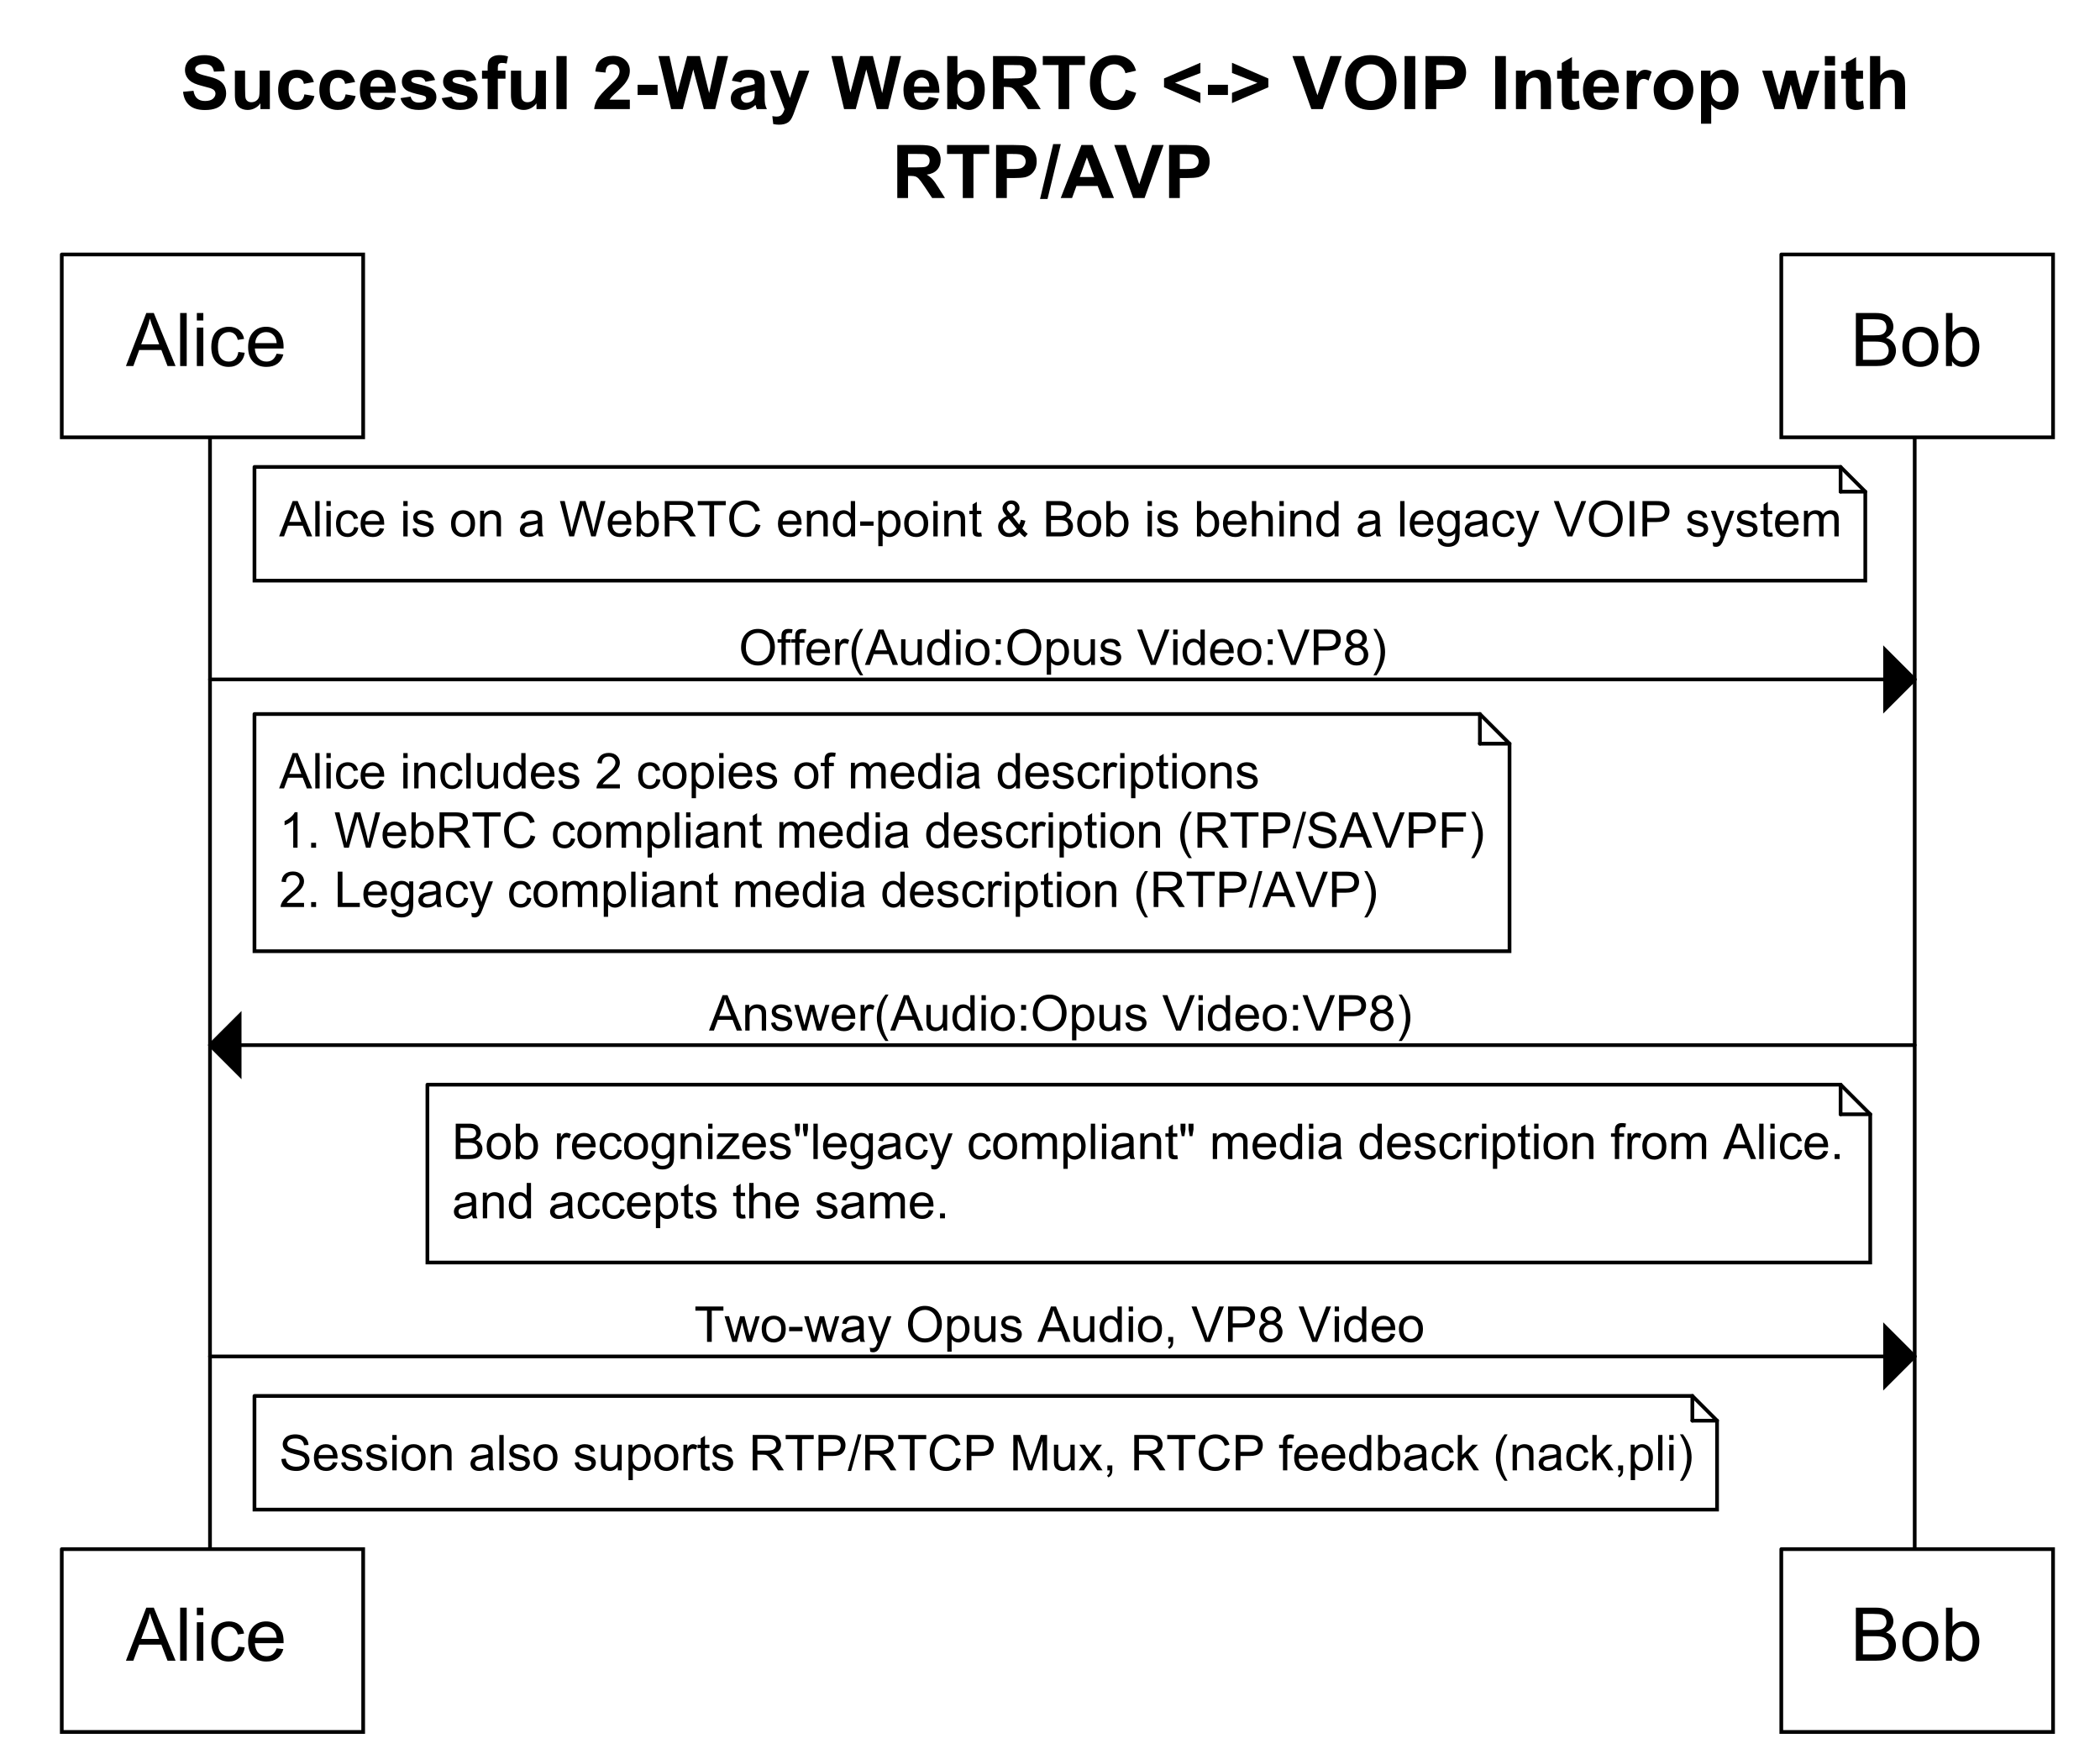 <?xml version="1.0" encoding="UTF-8"?>
<svg xmlns="http://www.w3.org/2000/svg" xmlns:xlink="http://www.w3.org/1999/xlink" width="425pt" height="355pt" viewBox="0 0 425 355" version="1.1">
<rect x="0" y="0" width="425" height="355" fill="#808080" stroke="none"/>
<defs>
<g>
<symbol overflow="visible" id="glyph0-0">
<path style="stroke:none;" d="M 1.875 0 L 1.875 -9.375 L 9.375 -9.375 L 9.375 0 L 1.875 0 Z M 2.109 -0.234 L 9.141 -0.234 L 9.141 -9.141 L 2.109 -9.141 L 2.109 -0.234 Z M 2.109 -0.234 "/>
</symbol>
<symbol overflow="visible" id="glyph0-1">
<path style="stroke:none;" d="M 0.547 -3.5 L 2.656 -3.703 C 2.777 -2.992 3.035 -2.473 3.422 -2.141 C 3.805 -1.805 4.332 -1.641 5 -1.641 C 5.695 -1.641 6.223 -1.785 6.578 -2.078 C 6.93 -2.379 7.109 -2.727 7.109 -3.125 C 7.109 -3.371 7.027 -3.586 6.875 -3.766 C 6.727 -3.941 6.465 -4.098 6.094 -4.234 C 5.844 -4.316 5.262 -4.473 4.359 -4.703 C 3.203 -4.992 2.387 -5.348 1.922 -5.766 C 1.266 -6.355 0.938 -7.078 0.938 -7.922 C 0.938 -8.473 1.086 -8.984 1.391 -9.453 C 1.699 -9.93 2.148 -10.297 2.734 -10.547 C 3.316 -10.793 4.02 -10.922 4.844 -10.922 C 6.195 -10.922 7.211 -10.621 7.891 -10.031 C 8.566 -9.438 8.926 -8.648 8.969 -7.672 L 6.797 -7.578 C 6.703 -8.129 6.504 -8.523 6.203 -8.766 C 5.898 -9.004 5.441 -9.125 4.828 -9.125 C 4.191 -9.125 3.695 -8.992 3.344 -8.734 C 3.113 -8.566 3 -8.348 3 -8.078 C 3 -7.816 3.109 -7.598 3.328 -7.422 C 3.598 -7.191 4.258 -6.949 5.312 -6.703 C 6.371 -6.453 7.156 -6.191 7.656 -5.922 C 8.164 -5.66 8.562 -5.293 8.844 -4.828 C 9.121 -4.367 9.266 -3.801 9.266 -3.125 C 9.266 -2.508 9.09 -1.93 8.75 -1.391 C 8.414 -0.859 7.934 -0.461 7.312 -0.203 C 6.688 0.055 5.902 0.188 4.969 0.188 C 3.613 0.188 2.57 -0.125 1.844 -0.75 C 1.113 -1.371 0.68 -2.289 0.547 -3.5 Z M 0.547 -3.5 "/>
</symbol>
<symbol overflow="visible" id="glyph0-2">
<path style="stroke:none;" d="M 6.203 0 L 6.203 -1.172 C 5.91 -0.754 5.535 -0.426 5.078 -0.188 C 4.617 0.051 4.133 0.172 3.625 0.172 C 3.094 0.172 2.617 0.055 2.203 -0.172 C 1.797 -0.398 1.496 -0.723 1.312 -1.141 C 1.125 -1.555 1.031 -2.129 1.031 -2.859 L 1.031 -7.781 L 3.094 -7.781 L 3.094 -4.203 C 3.094 -3.109 3.129 -2.434 3.203 -2.188 C 3.273 -1.945 3.41 -1.754 3.609 -1.609 C 3.816 -1.461 4.07 -1.391 4.375 -1.391 C 4.727 -1.391 5.047 -1.484 5.328 -1.672 C 5.605 -1.867 5.797 -2.109 5.891 -2.391 C 5.992 -2.68 6.047 -3.383 6.047 -4.5 L 6.047 -7.781 L 8.109 -7.781 L 8.109 0 L 6.203 0 Z M 6.203 0 "/>
</symbol>
<symbol overflow="visible" id="glyph0-3">
<path style="stroke:none;" d="M 7.859 -5.484 L 5.828 -5.109 C 5.766 -5.512 5.605 -5.816 5.359 -6.016 C 5.117 -6.223 4.805 -6.328 4.422 -6.328 C 3.91 -6.328 3.496 -6.148 3.188 -5.797 C 2.883 -5.453 2.734 -4.863 2.734 -4.031 C 2.734 -3.102 2.891 -2.445 3.203 -2.062 C 3.512 -1.688 3.93 -1.5 4.453 -1.5 C 4.848 -1.5 5.164 -1.609 5.406 -1.828 C 5.652 -2.055 5.832 -2.441 5.938 -2.984 L 7.969 -2.641 C 7.75 -1.711 7.34 -1.008 6.75 -0.531 C 6.156 -0.062 5.355 0.172 4.359 0.172 C 3.223 0.172 2.316 -0.188 1.641 -0.906 C 0.961 -1.621 0.625 -2.613 0.625 -3.875 C 0.625 -5.164 0.961 -6.164 1.641 -6.875 C 2.316 -7.59 3.234 -7.953 4.391 -7.953 C 5.336 -7.953 6.094 -7.746 6.656 -7.344 C 7.215 -6.938 7.617 -6.316 7.859 -5.484 Z M 7.859 -5.484 "/>
</symbol>
<symbol overflow="visible" id="glyph0-4">
<path style="stroke:none;" d="M 5.578 -2.469 L 7.625 -2.125 C 7.363 -1.375 6.945 -0.801 6.375 -0.406 C 5.812 -0.02 5.102 0.172 4.25 0.172 C 2.895 0.172 1.895 -0.27 1.25 -1.156 C 0.727 -1.863 0.469 -2.754 0.469 -3.828 C 0.469 -5.117 0.805 -6.129 1.484 -6.859 C 2.16 -7.586 3.016 -7.953 4.047 -7.953 C 5.199 -7.953 6.113 -7.566 6.781 -6.797 C 7.445 -6.035 7.762 -4.867 7.734 -3.297 L 2.578 -3.297 C 2.598 -2.68 2.766 -2.199 3.078 -1.859 C 3.398 -1.523 3.797 -1.359 4.266 -1.359 C 4.586 -1.359 4.859 -1.445 5.078 -1.625 C 5.293 -1.801 5.461 -2.082 5.578 -2.469 Z M 5.703 -4.562 C 5.68 -5.152 5.523 -5.602 5.234 -5.906 C 4.941 -6.215 4.586 -6.375 4.172 -6.375 C 3.723 -6.375 3.348 -6.211 3.047 -5.891 C 2.754 -5.555 2.613 -5.113 2.625 -4.562 L 5.703 -4.562 Z M 5.703 -4.562 "/>
</symbol>
<symbol overflow="visible" id="glyph0-5">
<path style="stroke:none;" d="M 0.359 -2.219 L 2.422 -2.531 C 2.504 -2.133 2.68 -1.832 2.953 -1.625 C 3.223 -1.414 3.598 -1.312 4.078 -1.312 C 4.605 -1.312 5.008 -1.41 5.281 -1.609 C 5.457 -1.742 5.547 -1.926 5.547 -2.156 C 5.547 -2.309 5.496 -2.441 5.406 -2.547 C 5.301 -2.637 5.07 -2.727 4.719 -2.812 C 3.062 -3.176 2.008 -3.508 1.562 -3.812 C 0.945 -4.238 0.641 -4.82 0.641 -5.562 C 0.641 -6.238 0.906 -6.805 1.438 -7.266 C 1.965 -7.723 2.789 -7.953 3.906 -7.953 C 4.977 -7.953 5.77 -7.777 6.281 -7.438 C 6.801 -7.094 7.16 -6.574 7.359 -5.891 L 5.406 -5.531 C 5.32 -5.832 5.164 -6.062 4.938 -6.219 C 4.707 -6.383 4.379 -6.469 3.953 -6.469 C 3.41 -6.469 3.02 -6.395 2.781 -6.25 C 2.625 -6.145 2.547 -6.004 2.547 -5.828 C 2.547 -5.68 2.613 -5.555 2.75 -5.453 C 2.934 -5.316 3.578 -5.121 4.672 -4.875 C 5.773 -4.625 6.539 -4.32 6.969 -3.969 C 7.402 -3.594 7.625 -3.082 7.625 -2.438 C 7.625 -1.719 7.32 -1.102 6.719 -0.594 C 6.125 -0.082 5.242 0.172 4.078 0.172 C 3.016 0.172 2.176 -0.039 1.562 -0.469 C 0.945 -0.895 0.543 -1.477 0.359 -2.219 Z M 0.359 -2.219 "/>
</symbol>
<symbol overflow="visible" id="glyph0-6">
<path style="stroke:none;" d="M 0.172 -7.781 L 1.312 -7.781 L 1.312 -8.359 C 1.312 -9.012 1.379 -9.504 1.516 -9.828 C 1.66 -10.148 1.922 -10.41 2.297 -10.609 C 2.668 -10.816 3.145 -10.922 3.719 -10.922 C 4.301 -10.922 4.875 -10.832 5.438 -10.656 L 5.156 -9.219 C 4.832 -9.301 4.52 -9.344 4.219 -9.344 C 3.914 -9.344 3.695 -9.27 3.562 -9.125 C 3.438 -8.988 3.375 -8.723 3.375 -8.328 L 3.375 -7.781 L 4.922 -7.781 L 4.922 -6.156 L 3.375 -6.156 L 3.375 0 L 1.312 0 L 1.312 -6.156 L 0.172 -6.156 L 0.172 -7.781 Z M 0.172 -7.781 "/>
</symbol>
<symbol overflow="visible" id="glyph0-7">
<path style="stroke:none;" d="M 1.078 0 L 1.078 -10.734 L 3.141 -10.734 L 3.141 0 L 1.078 0 Z M 1.078 0 "/>
</symbol>
<symbol overflow="visible" id="glyph0-8">
<path style="stroke:none;" d=""/>
</symbol>
<symbol overflow="visible" id="glyph0-9">
<path style="stroke:none;" d="M 7.594 -1.906 L 7.594 0 L 0.375 0 C 0.445 -0.715 0.676 -1.398 1.062 -2.047 C 1.457 -2.699 2.234 -3.562 3.391 -4.625 C 4.316 -5.488 4.883 -6.078 5.094 -6.391 C 5.371 -6.816 5.516 -7.234 5.516 -7.641 C 5.516 -8.098 5.387 -8.453 5.141 -8.703 C 4.898 -8.949 4.559 -9.078 4.125 -9.078 C 3.695 -9.078 3.352 -8.945 3.094 -8.688 C 2.844 -8.426 2.699 -7.992 2.672 -7.391 L 0.609 -7.609 C 0.73 -8.73 1.117 -9.539 1.766 -10.031 C 2.41 -10.527 3.219 -10.781 4.188 -10.781 C 5.238 -10.781 6.066 -10.492 6.672 -9.922 C 7.285 -9.348 7.594 -8.637 7.594 -7.797 C 7.594 -7.305 7.504 -6.84 7.328 -6.406 C 7.148 -5.969 6.871 -5.512 6.5 -5.047 C 6.25 -4.723 5.801 -4.262 5.156 -3.672 C 4.508 -3.078 4.098 -2.68 3.922 -2.484 C 3.742 -2.285 3.602 -2.09 3.5 -1.906 L 7.594 -1.906 Z M 7.594 -1.906 "/>
</symbol>
<symbol overflow="visible" id="glyph0-10">
<path style="stroke:none;" d="M 0.828 -2.859 L 0.828 -4.922 L 4.875 -4.922 L 4.875 -2.859 L 0.828 -2.859 Z M 0.828 -2.859 "/>
</symbol>
<symbol overflow="visible" id="glyph0-11">
<path style="stroke:none;" d="M 2.609 0 L 0.047 -10.734 L 2.266 -10.734 L 3.891 -3.359 L 5.859 -10.734 L 8.438 -10.734 L 10.312 -3.234 L 11.953 -10.734 L 14.141 -10.734 L 11.531 0 L 9.234 0 L 7.094 -8.031 L 4.969 0 L 2.609 0 Z M 2.609 0 "/>
</symbol>
<symbol overflow="visible" id="glyph0-12">
<path style="stroke:none;" d="M 2.609 -5.406 L 0.75 -5.75 C 0.957 -6.496 1.316 -7.051 1.828 -7.406 C 2.336 -7.77 3.098 -7.953 4.109 -7.953 C 5.035 -7.953 5.723 -7.84 6.172 -7.625 C 6.617 -7.406 6.93 -7.129 7.109 -6.797 C 7.293 -6.461 7.391 -5.848 7.391 -4.953 L 7.375 -2.562 C 7.375 -1.875 7.406 -1.367 7.469 -1.047 C 7.527 -0.723 7.656 -0.371 7.844 0 L 5.797 0 C 5.742 -0.133 5.68 -0.336 5.609 -0.609 C 5.566 -0.73 5.539 -0.812 5.531 -0.844 C 5.176 -0.508 4.793 -0.254 4.391 -0.078 C 3.992 0.086 3.57 0.172 3.125 0.172 C 2.32 0.172 1.684 -0.039 1.219 -0.469 C 0.758 -0.902 0.531 -1.457 0.531 -2.125 C 0.531 -2.559 0.633 -2.953 0.844 -3.297 C 1.059 -3.637 1.359 -3.898 1.734 -4.078 C 2.105 -4.262 2.656 -4.43 3.375 -4.578 C 4.332 -4.754 5 -4.922 5.375 -5.078 L 5.375 -5.281 C 5.375 -5.676 5.273 -5.957 5.078 -6.125 C 4.879 -6.289 4.508 -6.375 3.969 -6.375 C 3.602 -6.375 3.316 -6.301 3.109 -6.156 C 2.91 -6.02 2.742 -5.77 2.609 -5.406 Z M 5.375 -3.734 C 5.102 -3.648 4.68 -3.543 4.109 -3.422 C 3.547 -3.297 3.176 -3.176 3 -3.062 C 2.727 -2.875 2.594 -2.633 2.594 -2.344 C 2.594 -2.051 2.695 -1.801 2.906 -1.594 C 3.121 -1.383 3.398 -1.281 3.734 -1.281 C 4.105 -1.281 4.461 -1.398 4.797 -1.641 C 5.043 -1.824 5.207 -2.055 5.281 -2.328 C 5.34 -2.492 5.375 -2.828 5.375 -3.328 L 5.375 -3.734 Z M 5.375 -3.734 "/>
</symbol>
<symbol overflow="visible" id="glyph0-13">
<path style="stroke:none;" d="M 0.109 -7.781 L 2.297 -7.781 L 4.156 -2.25 L 5.969 -7.781 L 8.094 -7.781 L 5.359 -0.297 L 4.859 1.062 C 4.68 1.52 4.508 1.867 4.344 2.109 C 4.188 2.348 3.996 2.539 3.781 2.688 C 3.57 2.832 3.309 2.945 3 3.031 C 2.688 3.113 2.336 3.156 1.953 3.156 C 1.555 3.156 1.164 3.113 0.781 3.031 L 0.594 1.422 C 0.914 1.48 1.207 1.516 1.469 1.516 C 1.945 1.516 2.301 1.371 2.531 1.094 C 2.758 0.812 2.938 0.449 3.062 0.016 L 0.109 -7.781 Z M 0.109 -7.781 "/>
</symbol>
<symbol overflow="visible" id="glyph0-14">
<path style="stroke:none;" d="M 0.984 0 L 0.984 -10.734 L 3.047 -10.734 L 3.047 -6.875 C 3.68 -7.59 4.43 -7.953 5.297 -7.953 C 6.242 -7.953 7.023 -7.605 7.641 -6.922 C 8.262 -6.234 8.578 -5.246 8.578 -3.969 C 8.578 -2.645 8.258 -1.621 7.625 -0.906 C 7 -0.188 6.23 0.172 5.328 0.172 C 4.891 0.172 4.449 0.059 4.016 -0.156 C 3.586 -0.371 3.215 -0.703 2.906 -1.141 L 2.906 0 L 0.984 0 Z M 3.031 -4.062 C 3.031 -3.25 3.156 -2.648 3.406 -2.266 C 3.77 -1.723 4.242 -1.453 4.828 -1.453 C 5.285 -1.453 5.672 -1.645 5.984 -2.031 C 6.305 -2.414 6.469 -3.031 6.469 -3.875 C 6.469 -4.758 6.305 -5.395 5.984 -5.781 C 5.672 -6.176 5.258 -6.375 4.75 -6.375 C 4.258 -6.375 3.848 -6.18 3.516 -5.797 C 3.191 -5.422 3.031 -4.84 3.031 -4.062 Z M 3.031 -4.062 "/>
</symbol>
<symbol overflow="visible" id="glyph0-15">
<path style="stroke:none;" d="M 1.094 0 L 1.094 -10.734 L 5.656 -10.734 C 6.809 -10.734 7.645 -10.633 8.156 -10.438 C 8.676 -10.25 9.094 -9.902 9.406 -9.406 C 9.715 -8.914 9.875 -8.355 9.875 -7.734 C 9.875 -6.922 9.633 -6.246 9.156 -5.719 C 8.688 -5.195 7.98 -4.867 7.047 -4.734 C 7.512 -4.461 7.898 -4.16 8.203 -3.828 C 8.512 -3.504 8.926 -2.926 9.438 -2.094 L 10.75 0 L 8.156 0 L 6.594 -2.344 C 6.031 -3.176 5.645 -3.695 5.438 -3.906 C 5.238 -4.121 5.023 -4.273 4.797 -4.359 C 4.566 -4.441 4.199 -4.484 3.703 -4.484 L 3.266 -4.484 L 3.266 0 L 1.094 0 Z M 3.266 -6.203 L 4.875 -6.203 C 5.914 -6.203 6.562 -6.242 6.812 -6.328 C 7.07 -6.41 7.273 -6.562 7.422 -6.781 C 7.566 -6.996 7.641 -7.27 7.641 -7.594 C 7.641 -7.945 7.539 -8.234 7.344 -8.453 C 7.156 -8.68 6.887 -8.828 6.547 -8.891 C 6.367 -8.91 5.836 -8.922 4.953 -8.922 L 3.266 -8.922 L 3.266 -6.203 Z M 3.266 -6.203 "/>
</symbol>
<symbol overflow="visible" id="glyph0-16">
<path style="stroke:none;" d="M 3.516 0 L 3.516 -8.922 L 0.328 -8.922 L 0.328 -10.734 L 8.859 -10.734 L 8.859 -8.922 L 5.672 -8.922 L 5.672 0 L 3.516 0 Z M 3.516 0 "/>
</symbol>
<symbol overflow="visible" id="glyph0-17">
<path style="stroke:none;" d="M 7.969 -3.953 L 10.062 -3.281 C 9.738 -2.113 9.199 -1.242 8.453 -0.672 C 7.703 -0.098 6.754 0.188 5.609 0.188 C 4.18 0.188 3.004 -0.297 2.078 -1.266 C 1.16 -2.242 0.703 -3.582 0.703 -5.281 C 0.703 -7.059 1.164 -8.445 2.094 -9.438 C 3.02 -10.426 4.234 -10.922 5.734 -10.922 C 7.043 -10.922 8.113 -10.527 8.938 -9.75 C 9.426 -9.289 9.789 -8.633 10.031 -7.781 L 7.891 -7.266 C 7.766 -7.816 7.496 -8.254 7.094 -8.578 C 6.688 -8.898 6.195 -9.062 5.625 -9.062 C 4.832 -9.062 4.184 -8.773 3.688 -8.203 C 3.188 -7.641 2.938 -6.715 2.938 -5.438 C 2.938 -4.082 3.18 -3.113 3.672 -2.531 C 4.16 -1.957 4.797 -1.672 5.578 -1.672 C 6.16 -1.672 6.656 -1.852 7.062 -2.219 C 7.477 -2.582 7.781 -3.16 7.969 -3.953 Z M 7.969 -3.953 "/>
</symbol>
<symbol overflow="visible" id="glyph0-18">
<path style="stroke:none;" d="M 8.062 -1.219 L 0.703 -4.422 L 0.703 -6.203 L 8.062 -9.375 L 8.062 -7.297 L 2.922 -5.328 L 8.062 -3.297 L 8.062 -1.219 Z M 8.062 -1.219 "/>
</symbol>
<symbol overflow="visible" id="glyph0-19">
<path style="stroke:none;" d="M 0.703 -1.219 L 0.703 -3.281 L 5.844 -5.312 L 0.703 -7.312 L 0.703 -9.375 L 8.062 -6.188 L 8.062 -4.422 L 0.703 -1.219 Z M 0.703 -1.219 "/>
</symbol>
<symbol overflow="visible" id="glyph0-20">
<path style="stroke:none;" d="M 3.828 0 L 0 -10.734 L 2.344 -10.734 L 5.062 -2.797 L 7.688 -10.734 L 9.984 -10.734 L 6.141 0 L 3.828 0 Z M 3.828 0 "/>
</symbol>
<symbol overflow="visible" id="glyph0-21">
<path style="stroke:none;" d="M 0.656 -5.297 C 0.656 -6.387 0.816 -7.312 1.141 -8.062 C 1.387 -8.602 1.723 -9.094 2.141 -9.531 C 2.566 -9.965 3.031 -10.289 3.531 -10.5 C 4.195 -10.777 4.969 -10.922 5.844 -10.922 C 7.426 -10.922 8.691 -10.426 9.641 -9.438 C 10.586 -8.457 11.062 -7.098 11.062 -5.359 C 11.062 -3.617 10.586 -2.258 9.641 -1.281 C 8.703 -0.301 7.445 0.188 5.875 0.188 C 4.281 0.188 3.008 -0.297 2.062 -1.266 C 1.125 -2.242 0.656 -3.586 0.656 -5.297 Z M 2.891 -5.375 C 2.891 -4.156 3.172 -3.23 3.734 -2.609 C 4.293 -1.984 5.004 -1.672 5.859 -1.672 C 6.723 -1.672 7.43 -1.977 7.984 -2.594 C 8.543 -3.215 8.828 -4.156 8.828 -5.406 C 8.828 -6.633 8.555 -7.551 8.016 -8.156 C 7.473 -8.758 6.754 -9.062 5.859 -9.062 C 4.973 -9.062 4.254 -8.754 3.703 -8.141 C 3.16 -7.535 2.891 -6.613 2.891 -5.375 Z M 2.891 -5.375 "/>
</symbol>
<symbol overflow="visible" id="glyph0-22">
<path style="stroke:none;" d="M 1.031 0 L 1.031 -10.734 L 3.188 -10.734 L 3.188 0 L 1.031 0 Z M 1.031 0 "/>
</symbol>
<symbol overflow="visible" id="glyph0-23">
<path style="stroke:none;" d="M 1.094 0 L 1.094 -10.734 L 4.578 -10.734 C 5.887 -10.734 6.75 -10.68 7.156 -10.578 C 7.77 -10.41 8.281 -10.055 8.688 -9.516 C 9.102 -8.984 9.312 -8.289 9.312 -7.438 C 9.312 -6.781 9.191 -6.223 8.953 -5.766 C 8.711 -5.316 8.41 -4.961 8.047 -4.703 C 7.68 -4.453 7.305 -4.285 6.922 -4.203 C 6.398 -4.098 5.648 -4.047 4.672 -4.047 L 3.266 -4.047 L 3.266 0 L 1.094 0 Z M 3.266 -8.922 L 3.266 -5.875 L 4.453 -5.875 C 5.305 -5.875 5.875 -5.93 6.156 -6.047 C 6.445 -6.16 6.672 -6.332 6.828 -6.562 C 6.992 -6.801 7.078 -7.082 7.078 -7.406 C 7.078 -7.789 6.961 -8.109 6.734 -8.359 C 6.504 -8.617 6.211 -8.781 5.859 -8.844 C 5.609 -8.895 5.09 -8.922 4.312 -8.922 L 3.266 -8.922 Z M 3.266 -8.922 "/>
</symbol>
<symbol overflow="visible" id="glyph0-24">
<path style="stroke:none;" d="M 8.156 0 L 6.094 0 L 6.094 -3.969 C 6.094 -4.809 6.043 -5.352 5.953 -5.594 C 5.867 -5.84 5.727 -6.035 5.531 -6.172 C 5.332 -6.305 5.09 -6.375 4.812 -6.375 C 4.457 -6.375 4.137 -6.273 3.859 -6.078 C 3.578 -5.891 3.383 -5.633 3.281 -5.312 C 3.176 -4.988 3.125 -4.387 3.125 -3.516 L 3.125 0 L 1.062 0 L 1.062 -7.781 L 2.969 -7.781 L 2.969 -6.641 C 3.645 -7.512 4.5 -7.953 5.531 -7.953 C 5.988 -7.953 6.406 -7.867 6.781 -7.703 C 7.152 -7.547 7.438 -7.336 7.625 -7.078 C 7.82 -6.828 7.957 -6.539 8.031 -6.219 C 8.113 -5.895 8.156 -5.43 8.156 -4.828 L 8.156 0 Z M 8.156 0 "/>
</symbol>
<symbol overflow="visible" id="glyph0-25">
<path style="stroke:none;" d="M 4.641 -7.781 L 4.641 -6.141 L 3.234 -6.141 L 3.234 -3 C 3.234 -2.363 3.242 -1.992 3.266 -1.891 C 3.293 -1.785 3.359 -1.695 3.453 -1.625 C 3.555 -1.562 3.676 -1.531 3.812 -1.531 C 3.996 -1.531 4.273 -1.598 4.641 -1.734 L 4.812 -0.125 C 4.332 0.07 3.789 0.172 3.188 0.172 C 2.812 0.172 2.473 0.105 2.172 -0.016 C 1.879 -0.137 1.66 -0.301 1.516 -0.5 C 1.379 -0.695 1.285 -0.961 1.234 -1.297 C 1.191 -1.535 1.172 -2.02 1.172 -2.75 L 1.172 -6.141 L 0.234 -6.141 L 0.234 -7.781 L 1.172 -7.781 L 1.172 -9.328 L 3.234 -10.531 L 3.234 -7.781 L 4.641 -7.781 Z M 4.641 -7.781 "/>
</symbol>
<symbol overflow="visible" id="glyph0-26">
<path style="stroke:none;" d="M 3.047 0 L 0.984 0 L 0.984 -7.781 L 2.906 -7.781 L 2.906 -6.672 C 3.227 -7.191 3.52 -7.535 3.781 -7.703 C 4.039 -7.867 4.336 -7.953 4.672 -7.953 C 5.137 -7.953 5.594 -7.82 6.031 -7.562 L 5.391 -5.766 C 5.047 -5.992 4.723 -6.109 4.422 -6.109 C 4.129 -6.109 3.883 -6.023 3.688 -5.859 C 3.488 -5.703 3.332 -5.414 3.219 -5 C 3.102 -4.594 3.047 -3.727 3.047 -2.406 L 3.047 0 Z M 3.047 0 "/>
</symbol>
<symbol overflow="visible" id="glyph0-27">
<path style="stroke:none;" d="M 0.594 -4 C 0.594 -4.684 0.758 -5.348 1.094 -5.984 C 1.434 -6.617 1.914 -7.102 2.531 -7.438 C 3.152 -7.777 3.848 -7.953 4.609 -7.953 C 5.785 -7.953 6.75 -7.566 7.5 -6.797 C 8.246 -6.035 8.625 -5.07 8.625 -3.906 C 8.625 -2.727 8.242 -1.754 7.484 -0.984 C 6.723 -0.211 5.77 0.172 4.625 0.172 C 3.906 0.172 3.223 0.008 2.578 -0.312 C 1.93 -0.633 1.434 -1.102 1.094 -1.719 C 0.758 -2.34 0.594 -3.102 0.594 -4 Z M 2.703 -3.891 C 2.703 -3.117 2.883 -2.523 3.25 -2.109 C 3.621 -1.703 4.078 -1.5 4.609 -1.5 C 5.148 -1.5 5.602 -1.703 5.969 -2.109 C 6.332 -2.523 6.516 -3.125 6.516 -3.906 C 6.516 -4.664 6.332 -5.25 5.969 -5.656 C 5.602 -6.07 5.148 -6.281 4.609 -6.281 C 4.078 -6.281 3.621 -6.07 3.25 -5.656 C 2.883 -5.25 2.703 -4.66 2.703 -3.891 Z M 2.703 -3.891 "/>
</symbol>
<symbol overflow="visible" id="glyph0-28">
<path style="stroke:none;" d="M 1.016 -7.781 L 2.938 -7.781 L 2.938 -6.641 C 3.184 -7.023 3.52 -7.336 3.938 -7.578 C 4.363 -7.824 4.836 -7.953 5.359 -7.953 C 6.262 -7.953 7.031 -7.598 7.656 -6.891 C 8.289 -6.18 8.609 -5.195 8.609 -3.938 C 8.609 -2.633 8.289 -1.621 7.656 -0.906 C 7.02 -0.188 6.246 0.172 5.344 0.172 C 4.914 0.172 4.523 0.086 4.172 -0.078 C 3.828 -0.254 3.461 -0.547 3.078 -0.953 L 3.078 2.953 L 1.016 2.953 L 1.016 -7.781 Z M 3.047 -4.016 C 3.047 -3.141 3.219 -2.492 3.562 -2.078 C 3.914 -1.66 4.344 -1.453 4.844 -1.453 C 5.32 -1.453 5.719 -1.645 6.031 -2.031 C 6.352 -2.414 6.516 -3.047 6.516 -3.922 C 6.516 -4.73 6.348 -5.336 6.016 -5.734 C 5.691 -6.129 5.289 -6.328 4.812 -6.328 C 4.301 -6.328 3.879 -6.129 3.547 -5.734 C 3.211 -5.348 3.047 -4.773 3.047 -4.016 Z M 3.047 -4.016 "/>
</symbol>
<symbol overflow="visible" id="glyph0-29">
<path style="stroke:none;" d="M 2.531 0 L 0.062 -7.781 L 2.062 -7.781 L 3.516 -2.688 L 4.859 -7.781 L 6.844 -7.781 L 8.141 -2.688 L 9.625 -7.781 L 11.656 -7.781 L 9.156 0 L 7.188 0 L 5.844 -5 L 4.531 0 L 2.531 0 Z M 2.531 0 "/>
</symbol>
<symbol overflow="visible" id="glyph0-30">
<path style="stroke:none;" d="M 1.078 -8.828 L 1.078 -10.734 L 3.141 -10.734 L 3.141 -8.828 L 1.078 -8.828 Z M 1.078 0 L 1.078 -7.781 L 3.141 -7.781 L 3.141 0 L 1.078 0 Z M 1.078 0 "/>
</symbol>
<symbol overflow="visible" id="glyph0-31">
<path style="stroke:none;" d="M 3.125 -10.734 L 3.125 -6.797 C 3.789 -7.566 4.586 -7.953 5.516 -7.953 C 5.98 -7.953 6.406 -7.863 6.781 -7.688 C 7.164 -7.508 7.453 -7.285 7.641 -7.016 C 7.836 -6.742 7.973 -6.441 8.047 -6.109 C 8.117 -5.773 8.156 -5.258 8.156 -4.562 L 8.156 0 L 6.094 0 L 6.094 -4.109 C 6.094 -4.918 6.051 -5.438 5.969 -5.656 C 5.895 -5.871 5.758 -6.047 5.562 -6.172 C 5.363 -6.305 5.113 -6.375 4.812 -6.375 C 4.477 -6.375 4.176 -6.289 3.906 -6.125 C 3.633 -5.957 3.434 -5.707 3.312 -5.375 C 3.188 -5.039 3.125 -4.543 3.125 -3.891 L 3.125 0 L 1.062 0 L 1.062 -10.734 L 3.125 -10.734 Z M 3.125 -10.734 "/>
</symbol>
<symbol overflow="visible" id="glyph0-32">
<path style="stroke:none;" d="M -0.016 0.188 L 2.641 -10.922 L 4.188 -10.922 L 1.5 0.188 L -0.016 0.188 Z M -0.016 0.188 "/>
</symbol>
<symbol overflow="visible" id="glyph0-33">
<path style="stroke:none;" d="M 10.781 0 L 8.422 0 L 7.484 -2.438 L 3.188 -2.438 L 2.297 0 L 0 0 L 4.188 -10.734 L 6.469 -10.734 L 10.781 0 Z M 6.781 -4.25 L 5.297 -8.234 L 3.859 -4.25 L 6.781 -4.25 Z M 6.781 -4.25 "/>
</symbol>
<symbol overflow="visible" id="glyph1-0">
<path style="stroke:none;" d="M 1.875 0 L 1.875 -9.375 L 9.375 -9.375 L 9.375 0 L 1.875 0 Z M 2.109 -0.234 L 9.141 -0.234 L 9.141 -9.141 L 2.109 -9.141 L 2.109 -0.234 Z M 2.109 -0.234 "/>
</symbol>
<symbol overflow="visible" id="glyph1-1">
<path style="stroke:none;" d="M -0.016 0 L 4.109 -10.734 L 5.625 -10.734 L 10.031 0 L 8.406 0 L 7.156 -3.25 L 2.672 -3.25 L 1.484 0 L -0.016 0 Z M 3.078 -4.406 L 6.719 -4.406 L 5.594 -7.391 C 5.25 -8.285 4.992 -9.023 4.828 -9.609 C 4.691 -8.922 4.496 -8.238 4.25 -7.562 L 3.078 -4.406 Z M 3.078 -4.406 "/>
</symbol>
<symbol overflow="visible" id="glyph1-2">
<path style="stroke:none;" d="M 0.953 0 L 0.953 -10.734 L 2.281 -10.734 L 2.281 0 L 0.953 0 Z M 0.953 0 "/>
</symbol>
<symbol overflow="visible" id="glyph1-3">
<path style="stroke:none;" d="M 1 -9.219 L 1 -10.734 L 2.312 -10.734 L 2.312 -9.219 L 1 -9.219 Z M 1 0 L 1 -7.781 L 2.312 -7.781 L 2.312 0 L 1 0 Z M 1 0 "/>
</symbol>
<symbol overflow="visible" id="glyph1-4">
<path style="stroke:none;" d="M 6.062 -2.844 L 7.359 -2.688 C 7.223 -1.789 6.855 -1.086 6.266 -0.578 C 5.68 -0.078 4.965 0.172 4.125 0.172 C 3.062 0.172 2.207 -0.172 1.562 -0.859 C 0.914 -1.555 0.594 -2.555 0.594 -3.859 C 0.594 -4.699 0.727 -5.438 1 -6.062 C 1.277 -6.695 1.703 -7.172 2.266 -7.484 C 2.836 -7.793 3.457 -7.953 4.125 -7.953 C 4.965 -7.953 5.66 -7.738 6.203 -7.312 C 6.742 -6.883 7.086 -6.277 7.234 -5.5 L 5.953 -5.297 C 5.828 -5.816 5.605 -6.207 5.297 -6.469 C 4.992 -6.738 4.621 -6.875 4.188 -6.875 C 3.52 -6.875 2.977 -6.633 2.562 -6.156 C 2.145 -5.676 1.938 -4.918 1.938 -3.891 C 1.938 -2.848 2.133 -2.086 2.531 -1.609 C 2.934 -1.141 3.461 -0.906 4.109 -0.906 C 4.629 -0.906 5.062 -1.062 5.406 -1.375 C 5.746 -1.695 5.969 -2.188 6.062 -2.844 Z M 6.062 -2.844 "/>
</symbol>
<symbol overflow="visible" id="glyph1-5">
<path style="stroke:none;" d="M 6.312 -2.5 L 7.672 -2.344 C 7.461 -1.539 7.066 -0.918 6.484 -0.484 C 5.898 -0.047 5.152 0.172 4.25 0.172 C 3.113 0.172 2.211 -0.176 1.547 -0.875 C 0.879 -1.57 0.547 -2.555 0.547 -3.828 C 0.547 -5.129 0.883 -6.141 1.562 -6.859 C 2.238 -7.586 3.113 -7.953 4.188 -7.953 C 5.227 -7.953 6.078 -7.598 6.734 -6.891 C 7.387 -6.18 7.719 -5.184 7.719 -3.906 C 7.719 -3.82 7.719 -3.699 7.719 -3.547 L 1.906 -3.547 C 1.957 -2.691 2.195 -2.035 2.625 -1.578 C 3.059 -1.129 3.609 -0.906 4.266 -0.906 C 4.742 -0.906 5.156 -1.031 5.5 -1.281 C 5.84 -1.539 6.113 -1.945 6.312 -2.5 Z M 1.984 -4.641 L 6.328 -4.641 C 6.266 -5.293 6.098 -5.785 5.828 -6.109 C 5.41 -6.617 4.867 -6.875 4.203 -6.875 C 3.586 -6.875 3.07 -6.668 2.656 -6.266 C 2.25 -5.859 2.023 -5.316 1.984 -4.641 Z M 1.984 -4.641 "/>
</symbol>
<symbol overflow="visible" id="glyph1-6">
<path style="stroke:none;" d=""/>
</symbol>
<symbol overflow="visible" id="glyph1-7">
<path style="stroke:none;" d="M 1.094 0 L 1.094 -10.734 L 5.125 -10.734 C 5.945 -10.734 6.602 -10.621 7.094 -10.406 C 7.59 -10.188 7.984 -9.852 8.266 -9.406 C 8.543 -8.957 8.688 -8.48 8.688 -7.984 C 8.688 -7.523 8.559 -7.09 8.312 -6.688 C 8.062 -6.289 7.684 -5.965 7.188 -5.719 C 7.832 -5.52 8.328 -5.191 8.672 -4.734 C 9.023 -4.273 9.203 -3.73 9.203 -3.109 C 9.203 -2.609 9.09 -2.137 8.875 -1.703 C 8.664 -1.273 8.402 -0.941 8.094 -0.703 C 7.781 -0.473 7.387 -0.293 6.922 -0.172 C 6.453 -0.055 5.871 0 5.188 0 L 1.094 0 Z M 2.516 -6.219 L 4.844 -6.219 C 5.465 -6.219 5.922 -6.258 6.203 -6.344 C 6.555 -6.457 6.82 -6.641 7 -6.891 C 7.184 -7.137 7.281 -7.453 7.281 -7.828 C 7.281 -8.18 7.195 -8.492 7.031 -8.766 C 6.863 -9.035 6.617 -9.219 6.297 -9.312 C 5.984 -9.414 5.441 -9.469 4.672 -9.469 L 2.516 -9.469 L 2.516 -6.219 Z M 2.516 -1.266 L 5.188 -1.266 C 5.645 -1.266 5.969 -1.281 6.156 -1.312 C 6.488 -1.371 6.766 -1.473 6.984 -1.609 C 7.199 -1.742 7.379 -1.941 7.516 -2.203 C 7.66 -2.461 7.734 -2.766 7.734 -3.109 C 7.734 -3.512 7.629 -3.863 7.422 -4.156 C 7.223 -4.445 6.941 -4.648 6.578 -4.766 C 6.211 -4.887 5.684 -4.953 5 -4.953 L 2.516 -4.953 L 2.516 -1.266 Z M 2.516 -1.266 "/>
</symbol>
<symbol overflow="visible" id="glyph1-8">
<path style="stroke:none;" d="M 0.5 -3.891 C 0.5 -5.324 0.898 -6.395 1.703 -7.094 C 2.367 -7.664 3.18 -7.953 4.141 -7.953 C 5.211 -7.953 6.086 -7.602 6.766 -6.906 C 7.441 -6.207 7.781 -5.238 7.781 -4 C 7.781 -3 7.629 -2.211 7.328 -1.641 C 7.035 -1.066 6.598 -0.617 6.016 -0.297 C 5.441 0.012 4.816 0.172 4.141 0.172 C 3.055 0.172 2.176 -0.176 1.5 -0.875 C 0.832 -1.57 0.5 -2.578 0.5 -3.891 Z M 1.859 -3.891 C 1.859 -2.891 2.07 -2.137 2.5 -1.641 C 2.934 -1.148 3.484 -0.906 4.141 -0.906 C 4.793 -0.906 5.344 -1.156 5.781 -1.656 C 6.215 -2.152 6.438 -2.914 6.438 -3.938 C 6.438 -4.895 6.215 -5.617 5.781 -6.109 C 5.344 -6.605 4.793 -6.859 4.141 -6.859 C 3.484 -6.859 2.934 -6.613 2.5 -6.125 C 2.07 -5.633 1.859 -4.887 1.859 -3.891 Z M 1.859 -3.891 "/>
</symbol>
<symbol overflow="visible" id="glyph1-9">
<path style="stroke:none;" d="M 2.203 0 L 0.984 0 L 0.984 -10.734 L 2.297 -10.734 L 2.297 -6.906 C 2.855 -7.602 3.57 -7.953 4.438 -7.953 C 4.914 -7.953 5.367 -7.852 5.797 -7.656 C 6.223 -7.469 6.57 -7.195 6.844 -6.844 C 7.121 -6.5 7.344 -6.074 7.5 -5.578 C 7.652 -5.086 7.734 -4.559 7.734 -4 C 7.734 -2.664 7.398 -1.633 6.734 -0.906 C 6.078 -0.188 5.285 0.172 4.359 0.172 C 3.441 0.172 2.723 -0.207 2.203 -0.969 L 2.203 0 Z M 2.188 -3.953 C 2.188 -3.016 2.316 -2.336 2.578 -1.922 C 2.98 -1.242 3.539 -0.906 4.25 -0.906 C 4.832 -0.906 5.332 -1.156 5.75 -1.656 C 6.164 -2.152 6.375 -2.898 6.375 -3.891 C 6.375 -4.91 6.168 -5.66 5.766 -6.141 C 5.367 -6.629 4.883 -6.875 4.312 -6.875 C 3.738 -6.875 3.238 -6.621 2.812 -6.125 C 2.395 -5.625 2.188 -4.898 2.188 -3.953 Z M 2.188 -3.953 "/>
</symbol>
<symbol overflow="visible" id="glyph2-0">
<path style="stroke:none;" d="M 1.25 0 L 1.25 -6.25 L 6.25 -6.25 L 6.25 0 L 1.25 0 Z M 1.406 -0.156 L 6.094 -0.156 L 6.094 -6.094 L 1.406 -6.094 L 1.406 -0.156 Z M 1.406 -0.156 "/>
</symbol>
<symbol overflow="visible" id="glyph2-1">
<path style="stroke:none;" d="M -0.016 0 L 2.734 -7.156 L 3.75 -7.156 L 6.688 0 L 5.609 0 L 4.766 -2.172 L 1.781 -2.172 L 0.984 0 L -0.016 0 Z M 2.047 -2.938 L 4.484 -2.938 L 3.734 -4.922 C 3.504 -5.523 3.332 -6.02 3.219 -6.406 C 3.133 -5.945 3.008 -5.492 2.844 -5.047 L 2.047 -2.938 Z M 2.047 -2.938 "/>
</symbol>
<symbol overflow="visible" id="glyph2-2">
<path style="stroke:none;" d="M 0.641 0 L 0.641 -7.156 L 1.516 -7.156 L 1.516 0 L 0.641 0 Z M 0.641 0 "/>
</symbol>
<symbol overflow="visible" id="glyph2-3">
<path style="stroke:none;" d="M 0.672 -6.141 L 0.672 -7.156 L 1.547 -7.156 L 1.547 -6.141 L 0.672 -6.141 Z M 0.672 0 L 0.672 -5.188 L 1.547 -5.188 L 1.547 0 L 0.672 0 Z M 0.672 0 "/>
</symbol>
<symbol overflow="visible" id="glyph2-4">
<path style="stroke:none;" d="M 4.047 -1.906 L 4.906 -1.781 C 4.812 -1.188 4.566 -0.715 4.172 -0.375 C 3.785 -0.039 3.309 0.125 2.75 0.125 C 2.039 0.125 1.465 -0.109 1.031 -0.578 C 0.602 -1.043 0.391 -1.711 0.391 -2.578 C 0.391 -3.129 0.484 -3.613 0.672 -4.031 C 0.855 -4.457 1.141 -4.773 1.516 -4.984 C 1.887 -5.191 2.301 -5.297 2.75 -5.297 C 3.309 -5.297 3.77 -5.152 4.125 -4.875 C 4.488 -4.594 4.723 -4.184 4.828 -3.656 L 3.969 -3.531 C 3.883 -3.871 3.738 -4.133 3.531 -4.312 C 3.332 -4.488 3.082 -4.578 2.781 -4.578 C 2.344 -4.578 1.98 -4.414 1.703 -4.094 C 1.43 -3.781 1.297 -3.277 1.297 -2.594 C 1.297 -1.895 1.426 -1.387 1.688 -1.078 C 1.957 -0.766 2.305 -0.609 2.734 -0.609 C 3.074 -0.609 3.363 -0.711 3.594 -0.922 C 3.832 -1.129 3.984 -1.457 4.047 -1.906 Z M 4.047 -1.906 "/>
</symbol>
<symbol overflow="visible" id="glyph2-5">
<path style="stroke:none;" d="M 4.203 -1.672 L 5.125 -1.562 C 4.977 -1.031 4.707 -0.613 4.312 -0.312 C 3.926 -0.02 3.434 0.125 2.844 0.125 C 2.082 0.125 1.477 -0.109 1.031 -0.578 C 0.582 -1.043 0.359 -1.703 0.359 -2.547 C 0.359 -3.418 0.582 -4.098 1.031 -4.578 C 1.488 -5.055 2.07 -5.297 2.781 -5.297 C 3.477 -5.297 4.047 -5.059 4.484 -4.594 C 4.918 -4.125 5.141 -3.461 5.141 -2.609 C 5.141 -2.555 5.141 -2.477 5.141 -2.375 L 1.281 -2.375 C 1.309 -1.801 1.469 -1.363 1.75 -1.062 C 2.039 -0.758 2.406 -0.609 2.844 -0.609 C 3.164 -0.609 3.441 -0.691 3.672 -0.859 C 3.898 -1.023 4.078 -1.297 4.203 -1.672 Z M 1.328 -3.094 L 4.219 -3.094 C 4.176 -3.527 4.066 -3.859 3.891 -4.078 C 3.609 -4.41 3.242 -4.578 2.797 -4.578 C 2.391 -4.578 2.051 -4.441 1.781 -4.172 C 1.508 -3.898 1.355 -3.539 1.328 -3.094 Z M 1.328 -3.094 "/>
</symbol>
<symbol overflow="visible" id="glyph2-6">
<path style="stroke:none;" d=""/>
</symbol>
<symbol overflow="visible" id="glyph2-7">
<path style="stroke:none;" d="M 0.312 -1.547 L 1.172 -1.688 C 1.223 -1.332 1.359 -1.059 1.578 -0.875 C 1.805 -0.695 2.117 -0.609 2.516 -0.609 C 2.918 -0.609 3.223 -0.688 3.422 -0.844 C 3.617 -1.008 3.719 -1.207 3.719 -1.438 C 3.719 -1.633 3.629 -1.789 3.453 -1.906 C 3.328 -1.977 3.023 -2.078 2.547 -2.203 C 1.91 -2.355 1.465 -2.492 1.219 -2.609 C 0.969 -2.73 0.773 -2.898 0.641 -3.109 C 0.516 -3.316 0.453 -3.551 0.453 -3.812 C 0.453 -4.039 0.504 -4.254 0.609 -4.453 C 0.711 -4.648 0.859 -4.812 1.047 -4.938 C 1.18 -5.039 1.363 -5.125 1.594 -5.188 C 1.832 -5.258 2.086 -5.297 2.359 -5.297 C 2.762 -5.297 3.117 -5.238 3.422 -5.125 C 3.73 -5.008 3.961 -4.848 4.109 -4.641 C 4.262 -4.441 4.367 -4.176 4.422 -3.844 L 3.562 -3.734 C 3.52 -3.992 3.402 -4.195 3.219 -4.344 C 3.031 -4.496 2.762 -4.578 2.422 -4.578 C 2.023 -4.578 1.738 -4.508 1.562 -4.375 C 1.383 -4.25 1.297 -4.09 1.297 -3.906 C 1.297 -3.789 1.332 -3.691 1.406 -3.609 C 1.477 -3.516 1.594 -3.434 1.75 -3.375 C 1.832 -3.344 2.094 -3.262 2.531 -3.141 C 3.145 -2.973 3.57 -2.836 3.812 -2.734 C 4.059 -2.629 4.254 -2.473 4.391 -2.266 C 4.535 -2.066 4.609 -1.82 4.609 -1.531 C 4.609 -1.227 4.523 -0.945 4.359 -0.688 C 4.191 -0.438 3.945 -0.238 3.625 -0.094 C 3.301 0.051 2.934 0.125 2.531 0.125 C 1.852 0.125 1.336 -0.016 0.984 -0.297 C 0.629 -0.574 0.402 -0.992 0.312 -1.547 Z M 0.312 -1.547 "/>
</symbol>
<symbol overflow="visible" id="glyph2-8">
<path style="stroke:none;" d="M 0.328 -2.594 C 0.328 -3.551 0.598 -4.266 1.141 -4.734 C 1.574 -5.105 2.117 -5.297 2.766 -5.297 C 3.473 -5.297 4.051 -5.059 4.5 -4.594 C 4.957 -4.133 5.188 -3.492 5.188 -2.672 C 5.188 -2.004 5.086 -1.477 4.891 -1.094 C 4.691 -0.707 4.398 -0.402 4.016 -0.188 C 3.629 0.02 3.211 0.125 2.766 0.125 C 2.035 0.125 1.445 -0.109 1 -0.578 C 0.551 -1.043 0.328 -1.719 0.328 -2.594 Z M 1.234 -2.594 C 1.234 -1.926 1.379 -1.426 1.672 -1.094 C 1.961 -0.77 2.328 -0.609 2.766 -0.609 C 3.199 -0.609 3.562 -0.773 3.844 -1.109 C 4.133 -1.441 4.281 -1.945 4.281 -2.625 C 4.281 -3.258 4.133 -3.742 3.844 -4.078 C 3.551 -4.41 3.191 -4.578 2.766 -4.578 C 2.328 -4.578 1.961 -4.41 1.672 -4.078 C 1.379 -3.754 1.234 -3.258 1.234 -2.594 Z M 1.234 -2.594 "/>
</symbol>
<symbol overflow="visible" id="glyph2-9">
<path style="stroke:none;" d="M 0.656 0 L 0.656 -5.188 L 1.453 -5.188 L 1.453 -4.453 C 1.824 -5.012 2.375 -5.297 3.094 -5.297 C 3.402 -5.297 3.691 -5.238 3.953 -5.125 C 4.223 -5.02 4.422 -4.871 4.547 -4.688 C 4.68 -4.508 4.773 -4.293 4.828 -4.047 C 4.855 -3.879 4.875 -3.59 4.875 -3.188 L 4.875 0 L 4 0 L 4 -3.156 C 4 -3.508 3.961 -3.773 3.891 -3.953 C 3.828 -4.129 3.707 -4.27 3.531 -4.375 C 3.352 -4.488 3.148 -4.547 2.922 -4.547 C 2.547 -4.547 2.215 -4.426 1.938 -4.188 C 1.664 -3.945 1.531 -3.492 1.531 -2.828 L 1.531 0 L 0.656 0 Z M 0.656 0 "/>
</symbol>
<symbol overflow="visible" id="glyph2-10">
<path style="stroke:none;" d="M 4.047 -0.641 C 3.723 -0.359 3.41 -0.16 3.109 -0.047 C 2.805 0.066 2.48 0.125 2.141 0.125 C 1.566 0.125 1.121 -0.016 0.812 -0.297 C 0.508 -0.574 0.359 -0.938 0.359 -1.375 C 0.359 -1.621 0.414 -1.852 0.531 -2.062 C 0.645 -2.27 0.797 -2.438 0.984 -2.562 C 1.168 -2.695 1.383 -2.797 1.625 -2.859 C 1.789 -2.898 2.051 -2.941 2.406 -2.984 C 3.113 -3.066 3.633 -3.172 3.969 -3.297 C 3.969 -3.41 3.969 -3.484 3.969 -3.516 C 3.969 -3.879 3.883 -4.133 3.719 -4.281 C 3.5 -4.477 3.164 -4.578 2.719 -4.578 C 2.312 -4.578 2.008 -4.504 1.812 -4.359 C 1.613 -4.211 1.465 -3.957 1.375 -3.594 L 0.516 -3.703 C 0.586 -4.074 0.711 -4.375 0.891 -4.594 C 1.074 -4.82 1.336 -4.992 1.672 -5.109 C 2.012 -5.23 2.41 -5.297 2.859 -5.297 C 3.293 -5.297 3.648 -5.242 3.922 -5.141 C 4.199 -5.035 4.406 -4.902 4.531 -4.75 C 4.664 -4.594 4.758 -4.395 4.812 -4.156 C 4.84 -4.008 4.859 -3.738 4.859 -3.344 L 4.859 -2.172 C 4.859 -1.359 4.875 -0.84 4.906 -0.625 C 4.945 -0.406 5.023 -0.195 5.141 0 L 4.219 0 C 4.125 -0.184 4.066 -0.398 4.047 -0.641 Z M 3.969 -2.609 C 3.645 -2.473 3.164 -2.355 2.531 -2.266 C 2.176 -2.211 1.918 -2.152 1.766 -2.094 C 1.617 -2.031 1.504 -1.934 1.422 -1.812 C 1.336 -1.688 1.297 -1.543 1.297 -1.391 C 1.297 -1.16 1.383 -0.965 1.562 -0.812 C 1.738 -0.656 2 -0.578 2.344 -0.578 C 2.684 -0.578 2.988 -0.648 3.25 -0.797 C 3.508 -0.941 3.703 -1.145 3.828 -1.406 C 3.918 -1.602 3.969 -1.895 3.969 -2.281 L 3.969 -2.609 Z M 3.969 -2.609 "/>
</symbol>
<symbol overflow="visible" id="glyph2-11">
<path style="stroke:none;" d="M 2.016 0 L 0.125 -7.156 L 1.094 -7.156 L 2.188 -2.469 C 2.301 -1.977 2.398 -1.488 2.484 -1 C 2.668 -1.77 2.781 -2.211 2.812 -2.328 L 4.172 -7.156 L 5.312 -7.156 L 6.344 -3.531 C 6.59 -2.633 6.773 -1.789 6.891 -1 C 6.98 -1.457 7.102 -1.977 7.25 -2.562 L 8.375 -7.156 L 9.328 -7.156 L 7.359 0 L 6.453 0 L 4.938 -5.453 C 4.812 -5.91 4.738 -6.191 4.719 -6.297 C 4.645 -5.961 4.57 -5.68 4.5 -5.453 L 2.984 0 L 2.016 0 Z M 2.016 0 "/>
</symbol>
<symbol overflow="visible" id="glyph2-12">
<path style="stroke:none;" d="M 1.469 0 L 0.656 0 L 0.656 -7.156 L 1.531 -7.156 L 1.531 -4.609 C 1.902 -5.066 2.379 -5.297 2.953 -5.297 C 3.273 -5.297 3.578 -5.23 3.859 -5.109 C 4.137 -4.984 4.375 -4.801 4.562 -4.562 C 4.746 -4.332 4.895 -4.051 5 -3.719 C 5.102 -3.395 5.156 -3.043 5.156 -2.672 C 5.156 -1.785 4.93 -1.098 4.484 -0.609 C 4.047 -0.117 3.52 0.125 2.906 0.125 C 2.301 0.125 1.82 -0.133 1.469 -0.656 L 1.469 0 Z M 1.453 -2.625 C 1.453 -2.008 1.539 -1.559 1.719 -1.281 C 1.988 -0.832 2.363 -0.609 2.844 -0.609 C 3.215 -0.609 3.547 -0.773 3.828 -1.109 C 4.105 -1.441 4.25 -1.938 4.25 -2.594 C 4.25 -3.27 4.113 -3.77 3.844 -4.094 C 3.582 -4.414 3.258 -4.578 2.875 -4.578 C 2.488 -4.578 2.152 -4.41 1.875 -4.078 C 1.594 -3.742 1.453 -3.258 1.453 -2.625 Z M 1.453 -2.625 "/>
</symbol>
<symbol overflow="visible" id="glyph2-13">
<path style="stroke:none;" d="M 0.781 0 L 0.781 -7.156 L 3.953 -7.156 C 4.598 -7.156 5.082 -7.086 5.406 -6.953 C 5.738 -6.828 6.004 -6.602 6.203 -6.281 C 6.41 -5.957 6.516 -5.598 6.516 -5.203 C 6.516 -4.691 6.348 -4.262 6.016 -3.922 C 5.68 -3.578 5.176 -3.352 4.5 -3.25 C 4.746 -3.133 4.938 -3.02 5.062 -2.906 C 5.34 -2.645 5.602 -2.324 5.844 -1.953 L 7.094 0 L 5.906 0 L 4.953 -1.484 C 4.68 -1.918 4.449 -2.25 4.266 -2.469 C 4.086 -2.695 3.926 -2.859 3.781 -2.953 C 3.645 -3.043 3.504 -3.109 3.359 -3.141 C 3.254 -3.16 3.074 -3.172 2.828 -3.172 L 1.734 -3.172 L 1.734 0 L 0.781 0 Z M 1.734 -4 L 3.766 -4 C 4.199 -4 4.539 -4.039 4.781 -4.125 C 5.027 -4.215 5.219 -4.363 5.344 -4.562 C 5.465 -4.758 5.531 -4.973 5.531 -5.203 C 5.531 -5.543 5.402 -5.828 5.156 -6.047 C 4.914 -6.262 4.527 -6.375 4 -6.375 L 1.734 -6.375 L 1.734 -4 Z M 1.734 -4 "/>
</symbol>
<symbol overflow="visible" id="glyph2-14">
<path style="stroke:none;" d="M 2.594 0 L 2.594 -6.312 L 0.234 -6.312 L 0.234 -7.156 L 5.906 -7.156 L 5.906 -6.312 L 3.547 -6.312 L 3.547 0 L 2.594 0 Z M 2.594 0 "/>
</symbol>
<symbol overflow="visible" id="glyph2-15">
<path style="stroke:none;" d="M 5.875 -2.516 L 6.828 -2.266 C 6.629 -1.492 6.27 -0.898 5.75 -0.484 C 5.238 -0.078 4.605 0.125 3.859 0.125 C 3.086 0.125 2.457 -0.031 1.969 -0.344 C 1.488 -0.664 1.121 -1.125 0.875 -1.719 C 0.625 -2.309 0.5 -2.953 0.5 -3.641 C 0.5 -4.379 0.641 -5.023 0.922 -5.578 C 1.211 -6.137 1.617 -6.562 2.141 -6.844 C 2.668 -7.133 3.25 -7.281 3.875 -7.281 C 4.59 -7.281 5.195 -7.098 5.688 -6.734 C 6.176 -6.367 6.516 -5.855 6.703 -5.203 L 5.766 -4.969 C 5.598 -5.488 5.355 -5.867 5.047 -6.109 C 4.734 -6.348 4.336 -6.469 3.859 -6.469 C 3.305 -6.469 2.84 -6.332 2.469 -6.062 C 2.102 -5.801 1.84 -5.445 1.688 -5 C 1.539 -4.562 1.469 -4.105 1.469 -3.641 C 1.469 -3.023 1.555 -2.488 1.734 -2.031 C 1.91 -1.582 2.188 -1.242 2.562 -1.016 C 2.934 -0.797 3.344 -0.688 3.781 -0.688 C 4.309 -0.688 4.758 -0.836 5.125 -1.141 C 5.496 -1.449 5.75 -1.91 5.875 -2.516 Z M 5.875 -2.516 "/>
</symbol>
<symbol overflow="visible" id="glyph2-16">
<path style="stroke:none;" d="M 4.031 0 L 4.031 -0.656 C 3.695 -0.133 3.211 0.125 2.578 0.125 C 2.16 0.125 1.773 0.008 1.422 -0.219 C 1.078 -0.445 0.809 -0.766 0.625 -1.172 C 0.438 -1.586 0.344 -2.062 0.344 -2.594 C 0.344 -3.102 0.426 -3.566 0.594 -3.984 C 0.77 -4.41 1.031 -4.734 1.375 -4.953 C 1.715 -5.18 2.102 -5.297 2.531 -5.297 C 2.84 -5.297 3.117 -5.227 3.359 -5.094 C 3.605 -4.969 3.812 -4.801 3.969 -4.594 L 3.969 -7.156 L 4.844 -7.156 L 4.844 0 L 4.031 0 Z M 1.25 -2.594 C 1.25 -1.926 1.383 -1.426 1.656 -1.094 C 1.934 -0.77 2.27 -0.609 2.656 -0.609 C 3.039 -0.609 3.363 -0.766 3.625 -1.078 C 3.895 -1.387 4.031 -1.867 4.031 -2.516 C 4.031 -3.223 3.895 -3.742 3.625 -4.078 C 3.352 -4.41 3.02 -4.578 2.625 -4.578 C 2.227 -4.578 1.898 -4.414 1.641 -4.094 C 1.379 -3.781 1.25 -3.277 1.25 -2.594 Z M 1.25 -2.594 "/>
</symbol>
<symbol overflow="visible" id="glyph2-17">
<path style="stroke:none;" d="M 0.312 -2.156 L 0.312 -3.031 L 3.016 -3.031 L 3.016 -2.156 L 0.312 -2.156 Z M 0.312 -2.156 "/>
</symbol>
<symbol overflow="visible" id="glyph2-18">
<path style="stroke:none;" d="M 0.656 1.984 L 0.656 -5.188 L 1.453 -5.188 L 1.453 -4.516 C 1.648 -4.773 1.863 -4.969 2.094 -5.094 C 2.332 -5.227 2.625 -5.297 2.969 -5.297 C 3.402 -5.297 3.789 -5.18 4.125 -4.953 C 4.465 -4.734 4.723 -4.414 4.891 -4 C 5.066 -3.582 5.156 -3.121 5.156 -2.625 C 5.156 -2.102 5.059 -1.629 4.875 -1.203 C 4.688 -0.773 4.41 -0.445 4.047 -0.219 C 3.68 0.008 3.301 0.125 2.906 0.125 C 2.613 0.125 2.348 0.059 2.109 -0.062 C 1.879 -0.184 1.684 -0.344 1.531 -0.531 L 1.531 1.984 L 0.656 1.984 Z M 1.453 -2.562 C 1.453 -1.895 1.586 -1.398 1.859 -1.078 C 2.129 -0.766 2.457 -0.609 2.844 -0.609 C 3.227 -0.609 3.562 -0.77 3.844 -1.094 C 4.121 -1.426 4.266 -1.941 4.266 -2.641 C 4.266 -3.293 4.129 -3.785 3.859 -4.109 C 3.586 -4.441 3.258 -4.609 2.875 -4.609 C 2.5 -4.609 2.164 -4.43 1.875 -4.078 C 1.594 -3.734 1.453 -3.227 1.453 -2.562 Z M 1.453 -2.562 "/>
</symbol>
<symbol overflow="visible" id="glyph2-19">
<path style="stroke:none;" d="M 2.578 -0.781 L 2.703 -0.016 C 2.453 0.035 2.23 0.062 2.047 0.062 C 1.723 0.062 1.473 0.012 1.297 -0.078 C 1.117 -0.18 0.992 -0.316 0.922 -0.484 C 0.859 -0.648 0.828 -0.992 0.828 -1.516 L 0.828 -4.5 L 0.172 -4.5 L 0.172 -5.188 L 0.828 -5.188 L 0.828 -6.469 L 1.688 -7 L 1.688 -5.188 L 2.578 -5.188 L 2.578 -4.5 L 1.688 -4.5 L 1.688 -1.469 C 1.688 -1.219 1.703 -1.055 1.734 -0.984 C 1.762 -0.91 1.816 -0.852 1.891 -0.812 C 1.961 -0.77 2.062 -0.75 2.188 -0.75 C 2.289 -0.75 2.422 -0.758 2.578 -0.781 Z M 2.578 -0.781 "/>
</symbol>
<symbol overflow="visible" id="glyph2-20">
<path style="stroke:none;" d="M 4.75 -0.844 C 4.457 -0.52 4.137 -0.273 3.797 -0.109 C 3.461 0.043 3.098 0.125 2.703 0.125 C 1.961 0.125 1.379 -0.125 0.953 -0.625 C 0.609 -1.02 0.438 -1.469 0.438 -1.969 C 0.438 -2.414 0.578 -2.816 0.859 -3.172 C 1.137 -3.523 1.566 -3.836 2.141 -4.109 C 1.816 -4.48 1.598 -4.785 1.484 -5.016 C 1.379 -5.242 1.328 -5.469 1.328 -5.688 C 1.328 -6.113 1.492 -6.484 1.828 -6.797 C 2.168 -7.117 2.598 -7.281 3.109 -7.281 C 3.598 -7.281 3.992 -7.129 4.297 -6.828 C 4.605 -6.523 4.766 -6.164 4.766 -5.75 C 4.766 -5.07 4.316 -4.492 3.422 -4.016 L 4.703 -2.375 C 4.848 -2.652 4.961 -2.988 5.047 -3.375 L 5.953 -3.172 C 5.797 -2.547 5.586 -2.027 5.328 -1.625 C 5.648 -1.195 6.02 -0.832 6.438 -0.531 L 5.844 0.172 C 5.488 -0.055 5.121 -0.395 4.75 -0.844 Z M 2.969 -4.578 C 3.34 -4.793 3.586 -4.988 3.703 -5.156 C 3.816 -5.332 3.875 -5.523 3.875 -5.734 C 3.875 -5.973 3.793 -6.172 3.641 -6.328 C 3.484 -6.48 3.289 -6.562 3.062 -6.562 C 2.82 -6.562 2.621 -6.48 2.469 -6.328 C 2.312 -6.172 2.234 -5.98 2.234 -5.766 C 2.234 -5.648 2.258 -5.527 2.312 -5.406 C 2.371 -5.289 2.461 -5.164 2.578 -5.031 L 2.969 -4.578 Z M 4.203 -1.531 L 2.594 -3.531 C 2.113 -3.25 1.789 -2.988 1.625 -2.75 C 1.457 -2.508 1.375 -2.27 1.375 -2.031 C 1.375 -1.738 1.488 -1.434 1.719 -1.125 C 1.957 -0.812 2.285 -0.656 2.703 -0.656 C 2.961 -0.656 3.234 -0.734 3.516 -0.891 C 3.805 -1.055 4.035 -1.27 4.203 -1.531 Z M 4.203 -1.531 "/>
</symbol>
<symbol overflow="visible" id="glyph2-21">
<path style="stroke:none;" d="M 0.734 0 L 0.734 -7.156 L 3.422 -7.156 C 3.961 -7.156 4.398 -7.082 4.734 -6.938 C 5.066 -6.789 5.328 -6.566 5.516 -6.266 C 5.699 -5.973 5.797 -5.66 5.797 -5.328 C 5.797 -5.023 5.711 -4.738 5.547 -4.469 C 5.379 -4.195 5.129 -3.977 4.797 -3.812 C 5.223 -3.688 5.551 -3.465 5.781 -3.156 C 6.02 -2.852 6.141 -2.492 6.141 -2.078 C 6.141 -1.742 6.066 -1.43 5.922 -1.141 C 5.785 -0.848 5.613 -0.621 5.406 -0.469 C 5.195 -0.312 4.93 -0.191 4.609 -0.109 C 4.297 -0.035 3.914 0 3.469 0 L 0.734 0 Z M 1.688 -4.156 L 3.234 -4.156 C 3.648 -4.156 3.945 -4.18 4.125 -4.234 C 4.371 -4.305 4.555 -4.426 4.672 -4.594 C 4.793 -4.758 4.859 -4.969 4.859 -5.219 C 4.859 -5.457 4.801 -5.664 4.688 -5.844 C 4.57 -6.02 4.402 -6.141 4.188 -6.203 C 3.977 -6.273 3.617 -6.312 3.109 -6.312 L 1.688 -6.312 L 1.688 -4.156 Z M 1.688 -0.844 L 3.469 -0.844 C 3.77 -0.844 3.984 -0.852 4.109 -0.875 C 4.324 -0.914 4.508 -0.984 4.656 -1.078 C 4.801 -1.168 4.922 -1.301 5.016 -1.469 C 5.105 -1.645 5.156 -1.848 5.156 -2.078 C 5.156 -2.336 5.086 -2.566 4.953 -2.766 C 4.816 -2.961 4.621 -3.102 4.375 -3.188 C 4.133 -3.27 3.785 -3.312 3.328 -3.312 L 1.688 -3.312 L 1.688 -0.844 Z M 1.688 -0.844 "/>
</symbol>
<symbol overflow="visible" id="glyph2-22">
<path style="stroke:none;" d="M 0.656 0 L 0.656 -7.156 L 1.531 -7.156 L 1.531 -4.594 C 1.945 -5.059 2.469 -5.297 3.094 -5.297 C 3.477 -5.297 3.812 -5.215 4.094 -5.062 C 4.371 -4.914 4.578 -4.707 4.703 -4.438 C 4.824 -4.176 4.891 -3.789 4.891 -3.281 L 4.891 0 L 4 0 L 4 -3.281 C 4 -3.727 3.902 -4.051 3.719 -4.25 C 3.531 -4.445 3.258 -4.547 2.906 -4.547 C 2.645 -4.547 2.398 -4.477 2.172 -4.344 C 1.941 -4.207 1.773 -4.023 1.672 -3.797 C 1.578 -3.566 1.531 -3.246 1.531 -2.844 L 1.531 0 L 0.656 0 Z M 0.656 0 "/>
</symbol>
<symbol overflow="visible" id="glyph2-23">
<path style="stroke:none;" d="M 0.5 0.438 L 1.359 0.562 C 1.387 0.82 1.488 1.016 1.656 1.141 C 1.871 1.293 2.172 1.375 2.547 1.375 C 2.949 1.375 3.266 1.289 3.484 1.125 C 3.699 0.969 3.852 0.742 3.938 0.453 C 3.977 0.273 4 -0.098 4 -0.672 C 3.613 -0.223 3.133 0 2.562 0 C 1.852 0 1.301 -0.254 0.906 -0.766 C 0.52 -1.285 0.328 -1.906 0.328 -2.625 C 0.328 -3.113 0.414 -3.566 0.594 -3.984 C 0.77 -4.41 1.023 -4.734 1.359 -4.953 C 1.699 -5.18 2.102 -5.297 2.562 -5.297 C 3.176 -5.297 3.68 -5.051 4.078 -4.562 L 4.078 -5.188 L 4.891 -5.188 L 4.891 -0.703 C 4.891 0.105 4.805 0.68 4.641 1.016 C 4.484 1.348 4.223 1.613 3.859 1.812 C 3.504 2.008 3.066 2.109 2.547 2.109 C 1.93 2.109 1.43 1.965 1.047 1.688 C 0.672 1.406 0.488 0.988 0.5 0.438 Z M 1.219 -2.688 C 1.219 -2.008 1.352 -1.512 1.625 -1.203 C 1.895 -0.891 2.234 -0.734 2.641 -0.734 C 3.043 -0.734 3.383 -0.883 3.656 -1.188 C 3.934 -1.496 4.078 -1.988 4.078 -2.656 C 4.078 -3.289 3.934 -3.77 3.656 -4.094 C 3.375 -4.414 3.027 -4.578 2.625 -4.578 C 2.238 -4.578 1.902 -4.414 1.625 -4.094 C 1.352 -3.781 1.219 -3.309 1.219 -2.688 Z M 1.219 -2.688 "/>
</symbol>
<symbol overflow="visible" id="glyph2-24">
<path style="stroke:none;" d="M 0.625 2 L 0.516 1.172 C 0.711 1.223 0.883 1.25 1.031 1.25 C 1.215 1.25 1.367 1.215 1.484 1.156 C 1.605 1.094 1.707 0.996 1.781 0.875 C 1.832 0.789 1.922 0.57 2.047 0.219 C 2.066 0.176 2.094 0.105 2.125 0.016 L 0.156 -5.188 L 1.109 -5.188 L 2.188 -2.188 C 2.32 -1.801 2.445 -1.398 2.562 -0.984 C 2.664 -1.387 2.785 -1.781 2.922 -2.156 L 4.031 -5.188 L 4.906 -5.188 L 2.938 0.094 C 2.727 0.652 2.566 1.047 2.453 1.266 C 2.297 1.555 2.113 1.77 1.906 1.906 C 1.707 2.039 1.465 2.109 1.188 2.109 C 1.02 2.109 0.832 2.07 0.625 2 Z M 0.625 2 "/>
</symbol>
<symbol overflow="visible" id="glyph2-25">
<path style="stroke:none;" d="M 2.812 0 L 0.047 -7.156 L 1.062 -7.156 L 2.938 -1.953 C 3.082 -1.535 3.207 -1.145 3.312 -0.781 C 3.414 -1.176 3.539 -1.566 3.688 -1.953 L 5.625 -7.156 L 6.594 -7.156 L 3.797 0 L 2.812 0 Z M 2.812 0 "/>
</symbol>
<symbol overflow="visible" id="glyph2-26">
<path style="stroke:none;" d="M 0.484 -3.484 C 0.484 -4.668 0.801 -5.598 1.438 -6.266 C 2.07 -6.941 2.895 -7.281 3.906 -7.281 C 4.57 -7.281 5.172 -7.121 5.703 -6.812 C 6.23 -6.5 6.633 -6.055 6.906 -5.484 C 7.184 -4.922 7.328 -4.277 7.328 -3.562 C 7.328 -2.844 7.18 -2.195 6.891 -1.625 C 6.598 -1.051 6.18 -0.613 5.641 -0.312 C 5.109 -0.02 4.527 0.125 3.906 0.125 C 3.227 0.125 2.621 -0.035 2.094 -0.359 C 1.562 -0.691 1.16 -1.141 0.891 -1.703 C 0.617 -2.262 0.484 -2.859 0.484 -3.484 Z M 1.453 -3.469 C 1.453 -2.602 1.688 -1.918 2.156 -1.422 C 2.621 -0.93 3.207 -0.688 3.906 -0.688 C 4.613 -0.688 5.195 -0.938 5.656 -1.438 C 6.121 -1.934 6.359 -2.648 6.359 -3.578 C 6.359 -4.16 6.258 -4.664 6.062 -5.094 C 5.863 -5.527 5.57 -5.867 5.188 -6.109 C 4.812 -6.348 4.387 -6.469 3.922 -6.469 C 3.242 -6.469 2.66 -6.238 2.172 -5.781 C 1.691 -5.32 1.453 -4.551 1.453 -3.469 Z M 1.453 -3.469 "/>
</symbol>
<symbol overflow="visible" id="glyph2-27">
<path style="stroke:none;" d="M 0.938 0 L 0.938 -7.156 L 1.875 -7.156 L 1.875 0 L 0.938 0 Z M 0.938 0 "/>
</symbol>
<symbol overflow="visible" id="glyph2-28">
<path style="stroke:none;" d="M 0.766 0 L 0.766 -7.156 L 3.469 -7.156 C 3.945 -7.156 4.312 -7.133 4.562 -7.094 C 4.914 -7.031 5.207 -6.914 5.438 -6.75 C 5.676 -6.594 5.867 -6.363 6.016 -6.062 C 6.16 -5.77 6.234 -5.445 6.234 -5.094 C 6.234 -4.477 6.039 -3.957 5.656 -3.531 C 5.27 -3.113 4.57 -2.906 3.562 -2.906 L 1.719 -2.906 L 1.719 0 L 0.766 0 Z M 1.719 -3.75 L 3.562 -3.75 C 4.176 -3.75 4.613 -3.863 4.875 -4.094 C 5.133 -4.32 5.266 -4.645 5.266 -5.062 C 5.266 -5.363 5.184 -5.617 5.031 -5.828 C 4.883 -6.035 4.684 -6.176 4.438 -6.25 C 4.27 -6.289 3.973 -6.312 3.547 -6.312 L 1.719 -6.312 L 1.719 -3.75 Z M 1.719 -3.75 "/>
</symbol>
<symbol overflow="visible" id="glyph2-29">
<path style="stroke:none;" d="M 0.656 0 L 0.656 -5.188 L 1.453 -5.188 L 1.453 -4.453 C 1.605 -4.711 1.82 -4.914 2.094 -5.062 C 2.363 -5.215 2.672 -5.297 3.016 -5.297 C 3.398 -5.297 3.711 -5.215 3.953 -5.062 C 4.199 -4.906 4.379 -4.68 4.484 -4.391 C 4.887 -4.992 5.422 -5.297 6.078 -5.297 C 6.598 -5.297 6.992 -5.152 7.266 -4.875 C 7.543 -4.594 7.688 -4.152 7.688 -3.562 L 7.688 0 L 6.812 0 L 6.812 -3.266 C 6.812 -3.617 6.777 -3.875 6.719 -4.031 C 6.664 -4.184 6.559 -4.312 6.406 -4.406 C 6.258 -4.496 6.086 -4.547 5.891 -4.547 C 5.523 -4.547 5.223 -4.418 4.984 -4.172 C 4.742 -3.93 4.625 -3.543 4.625 -3.016 L 4.625 0 L 3.734 0 L 3.734 -3.375 C 3.734 -3.758 3.66 -4.051 3.516 -4.25 C 3.379 -4.445 3.148 -4.547 2.828 -4.547 C 2.578 -4.547 2.348 -4.477 2.141 -4.344 C 1.93 -4.219 1.773 -4.027 1.672 -3.781 C 1.578 -3.531 1.531 -3.164 1.531 -2.688 L 1.531 0 L 0.656 0 Z M 0.656 0 "/>
</symbol>
<symbol overflow="visible" id="glyph2-30">
<path style="stroke:none;" d="M 0.875 0 L 0.875 -4.5 L 0.094 -4.5 L 0.094 -5.188 L 0.875 -5.188 L 0.875 -5.734 C 0.875 -6.086 0.906 -6.348 0.969 -6.516 C 1.051 -6.742 1.195 -6.926 1.406 -7.062 C 1.621 -7.207 1.926 -7.281 2.312 -7.281 C 2.551 -7.281 2.82 -7.246 3.125 -7.188 L 3 -6.422 C 2.812 -6.449 2.633 -6.469 2.469 -6.469 C 2.207 -6.469 2.02 -6.41 1.906 -6.297 C 1.801 -6.191 1.75 -5.98 1.75 -5.672 L 1.75 -5.188 L 2.75 -5.188 L 2.75 -4.5 L 1.75 -4.5 L 1.75 0 L 0.875 0 Z M 0.875 0 "/>
</symbol>
<symbol overflow="visible" id="glyph2-31">
<path style="stroke:none;" d="M 0.656 0 L 0.656 -5.188 L 1.438 -5.188 L 1.438 -4.406 C 1.645 -4.77 1.832 -5.008 2 -5.125 C 2.164 -5.238 2.352 -5.297 2.562 -5.297 C 2.863 -5.297 3.164 -5.199 3.469 -5.016 L 3.172 -4.203 C 2.953 -4.324 2.73 -4.391 2.516 -4.391 C 2.328 -4.391 2.152 -4.332 2 -4.219 C 1.844 -4.102 1.73 -3.941 1.672 -3.734 C 1.578 -3.422 1.531 -3.082 1.531 -2.719 L 1.531 0 L 0.656 0 Z M 0.656 0 "/>
</symbol>
<symbol overflow="visible" id="glyph2-32">
<path style="stroke:none;" d="M 2.344 2.109 C 1.852 1.492 1.441 0.773 1.109 -0.047 C 0.773 -0.867 0.609 -1.719 0.609 -2.594 C 0.609 -3.363 0.734 -4.102 0.984 -4.812 C 1.273 -5.645 1.727 -6.469 2.344 -7.281 L 2.969 -7.281 C 2.57 -6.602 2.309 -6.117 2.188 -5.828 C 1.988 -5.379 1.832 -4.91 1.719 -4.422 C 1.582 -3.816 1.516 -3.207 1.516 -2.594 C 1.516 -1.02 2 0.547 2.969 2.109 L 2.344 2.109 Z M 2.344 2.109 "/>
</symbol>
<symbol overflow="visible" id="glyph2-33">
<path style="stroke:none;" d="M 4.062 0 L 4.062 -0.766 C 3.656 -0.172 3.102 0.125 2.406 0.125 C 2.102 0.125 1.816 0.066 1.547 -0.047 C 1.285 -0.168 1.086 -0.32 0.953 -0.5 C 0.828 -0.676 0.738 -0.895 0.688 -1.156 C 0.656 -1.32 0.641 -1.594 0.641 -1.969 L 0.641 -5.188 L 1.516 -5.188 L 1.516 -2.312 C 1.516 -1.852 1.535 -1.539 1.578 -1.375 C 1.629 -1.145 1.742 -0.961 1.922 -0.828 C 2.098 -0.703 2.32 -0.641 2.594 -0.641 C 2.852 -0.641 3.098 -0.707 3.328 -0.844 C 3.555 -0.977 3.719 -1.16 3.812 -1.391 C 3.914 -1.629 3.969 -1.969 3.969 -2.406 L 3.969 -5.188 L 4.844 -5.188 L 4.844 0 L 4.062 0 Z M 4.062 0 "/>
</symbol>
<symbol overflow="visible" id="glyph2-34">
<path style="stroke:none;" d="M 0.906 -4.188 L 0.906 -5.188 L 1.906 -5.188 L 1.906 -4.188 L 0.906 -4.188 Z M 0.906 0 L 0.906 -1 L 1.906 -1 L 1.906 0 L 0.906 0 Z M 0.906 0 "/>
</symbol>
<symbol overflow="visible" id="glyph2-35">
<path style="stroke:none;" d="M 1.766 -3.875 C 1.398 -4.008 1.129 -4.203 0.953 -4.453 C 0.773 -4.699 0.688 -5 0.688 -5.344 C 0.688 -5.863 0.875 -6.301 1.25 -6.656 C 1.621 -7.008 2.125 -7.188 2.75 -7.188 C 3.371 -7.188 3.875 -7.004 4.25 -6.641 C 4.633 -6.273 4.828 -5.832 4.828 -5.312 C 4.828 -4.977 4.738 -4.684 4.562 -4.438 C 4.395 -4.195 4.133 -4.008 3.781 -3.875 C 4.215 -3.738 4.551 -3.508 4.781 -3.188 C 5.008 -2.863 5.125 -2.48 5.125 -2.047 C 5.125 -1.43 4.902 -0.914 4.469 -0.5 C 4.039 -0.082 3.473 0.125 2.766 0.125 C 2.055 0.125 1.48 -0.082 1.047 -0.5 C 0.617 -0.926 0.406 -1.453 0.406 -2.078 C 0.406 -2.535 0.52 -2.922 0.75 -3.234 C 0.988 -3.555 1.328 -3.77 1.766 -3.875 Z M 1.594 -5.375 C 1.594 -5.031 1.703 -4.746 1.922 -4.531 C 2.137 -4.32 2.422 -4.219 2.766 -4.219 C 3.105 -4.219 3.383 -4.32 3.594 -4.531 C 3.809 -4.746 3.922 -5.016 3.922 -5.328 C 3.922 -5.648 3.805 -5.922 3.578 -6.141 C 3.359 -6.355 3.086 -6.469 2.766 -6.469 C 2.422 -6.469 2.137 -6.355 1.922 -6.141 C 1.703 -5.93 1.594 -5.676 1.594 -5.375 Z M 1.312 -2.062 C 1.312 -1.812 1.367 -1.566 1.484 -1.328 C 1.605 -1.098 1.785 -0.914 2.016 -0.781 C 2.254 -0.656 2.508 -0.594 2.781 -0.594 C 3.195 -0.594 3.539 -0.727 3.812 -1 C 4.082 -1.27 4.219 -1.613 4.219 -2.031 C 4.219 -2.457 4.074 -2.805 3.797 -3.078 C 3.516 -3.355 3.164 -3.5 2.75 -3.5 C 2.332 -3.5 1.988 -3.363 1.719 -3.094 C 1.445 -2.82 1.312 -2.477 1.312 -2.062 Z M 1.312 -2.062 "/>
</symbol>
<symbol overflow="visible" id="glyph2-36">
<path style="stroke:none;" d="M 1.234 2.109 L 0.609 2.109 C 1.574 0.547 2.062 -1.02 2.062 -2.594 C 2.062 -3.195 1.992 -3.801 1.859 -4.406 C 1.742 -4.895 1.586 -5.363 1.391 -5.812 C 1.266 -6.102 1.004 -6.594 0.609 -7.281 L 1.234 -7.281 C 1.848 -6.469 2.301 -5.645 2.594 -4.812 C 2.84 -4.102 2.969 -3.363 2.969 -2.594 C 2.969 -1.719 2.793 -0.867 2.453 -0.047 C 2.117 0.773 1.711 1.492 1.234 2.109 Z M 1.234 2.109 "/>
</symbol>
<symbol overflow="visible" id="glyph2-37">
<path style="stroke:none;" d="M 5.031 -0.844 L 5.031 0 L 0.297 0 C 0.297 -0.207 0.332 -0.41 0.406 -0.609 C 0.527 -0.93 0.723 -1.25 0.984 -1.562 C 1.242 -1.871 1.629 -2.234 2.141 -2.641 C 2.91 -3.285 3.43 -3.789 3.703 -4.156 C 3.98 -4.527 4.125 -4.883 4.125 -5.219 C 4.125 -5.57 3.996 -5.863 3.75 -6.094 C 3.5 -6.332 3.176 -6.453 2.781 -6.453 C 2.352 -6.453 2.008 -6.324 1.75 -6.078 C 1.5 -5.828 1.375 -5.477 1.375 -5.031 L 0.469 -5.125 C 0.527 -5.789 0.758 -6.301 1.156 -6.656 C 1.559 -7.008 2.109 -7.188 2.797 -7.188 C 3.48 -7.188 4.023 -6.992 4.422 -6.609 C 4.824 -6.234 5.031 -5.762 5.031 -5.203 C 5.031 -4.91 4.965 -4.621 4.844 -4.344 C 4.727 -4.07 4.535 -3.777 4.266 -3.469 C 3.992 -3.164 3.539 -2.746 2.906 -2.219 C 2.383 -1.781 2.043 -1.477 1.891 -1.312 C 1.742 -1.156 1.621 -0.996 1.531 -0.844 L 5.031 -0.844 Z M 5.031 -0.844 "/>
</symbol>
<symbol overflow="visible" id="glyph2-38">
<path style="stroke:none;" d="M 3.719 0 L 2.844 0 L 2.844 -5.594 C 2.633 -5.395 2.355 -5.191 2.016 -4.984 C 1.672 -4.785 1.363 -4.637 1.094 -4.547 L 1.094 -5.391 C 1.582 -5.617 2.008 -5.895 2.375 -6.219 C 2.746 -6.551 3.008 -6.875 3.156 -7.188 L 3.719 -7.188 L 3.719 0 Z M 3.719 0 "/>
</symbol>
<symbol overflow="visible" id="glyph2-39">
<path style="stroke:none;" d="M 0.906 0 L 0.906 -1 L 1.906 -1 L 1.906 0 L 0.906 0 Z M 0.906 0 "/>
</symbol>
<symbol overflow="visible" id="glyph2-40">
<path style="stroke:none;" d="M 0 0.125 L 2.078 -7.281 L 2.781 -7.281 L 0.703 0.125 L 0 0.125 Z M 0 0.125 "/>
</symbol>
<symbol overflow="visible" id="glyph2-41">
<path style="stroke:none;" d="M 0.453 -2.297 L 1.344 -2.375 C 1.383 -2.02 1.484 -1.727 1.641 -1.5 C 1.793 -1.27 2.035 -1.082 2.359 -0.938 C 2.68 -0.801 3.047 -0.734 3.453 -0.734 C 3.816 -0.734 4.133 -0.785 4.406 -0.891 C 4.684 -0.992 4.895 -1.141 5.031 -1.328 C 5.164 -1.512 5.234 -1.719 5.234 -1.938 C 5.234 -2.164 5.164 -2.363 5.031 -2.531 C 4.906 -2.695 4.691 -2.836 4.391 -2.953 C 4.203 -3.023 3.777 -3.141 3.125 -3.297 C 2.469 -3.461 2.004 -3.613 1.734 -3.75 C 1.391 -3.926 1.133 -4.145 0.969 -4.406 C 0.801 -4.676 0.719 -4.977 0.719 -5.312 C 0.719 -5.664 0.82 -6 1.031 -6.312 C 1.238 -6.633 1.535 -6.875 1.922 -7.031 C 2.316 -7.195 2.758 -7.281 3.25 -7.281 C 3.77 -7.281 4.234 -7.191 4.641 -7.016 C 5.043 -6.848 5.359 -6.598 5.578 -6.266 C 5.793 -5.93 5.914 -5.555 5.938 -5.141 L 5.031 -5.078 C 4.977 -5.523 4.809 -5.863 4.531 -6.094 C 4.25 -6.332 3.832 -6.453 3.281 -6.453 C 2.707 -6.453 2.289 -6.34 2.031 -6.125 C 1.77 -5.914 1.641 -5.664 1.641 -5.375 C 1.641 -5.113 1.734 -4.898 1.922 -4.734 C 2.098 -4.566 2.57 -4.395 3.344 -4.219 C 4.113 -4.051 4.641 -3.898 4.922 -3.766 C 5.336 -3.578 5.645 -3.332 5.844 -3.031 C 6.039 -2.738 6.141 -2.398 6.141 -2.016 C 6.141 -1.641 6.027 -1.277 5.812 -0.938 C 5.602 -0.602 5.289 -0.34 4.875 -0.156 C 4.469 0.027 4.008 0.125 3.5 0.125 C 2.852 0.125 2.309 0.027 1.875 -0.156 C 1.438 -0.34 1.09 -0.625 0.844 -1 C 0.594 -1.383 0.461 -1.816 0.453 -2.297 Z M 0.453 -2.297 "/>
</symbol>
<symbol overflow="visible" id="glyph2-42">
<path style="stroke:none;" d="M 0.828 0 L 0.828 -7.156 L 5.656 -7.156 L 5.656 -6.312 L 1.766 -6.312 L 1.766 -4.094 L 5.125 -4.094 L 5.125 -3.25 L 1.766 -3.25 L 1.766 0 L 0.828 0 Z M 0.828 0 "/>
</symbol>
<symbol overflow="visible" id="glyph2-43">
<path style="stroke:none;" d="M 0.734 0 L 0.734 -7.156 L 1.688 -7.156 L 1.688 -0.844 L 5.203 -0.844 L 5.203 0 L 0.734 0 Z M 0.734 0 "/>
</symbol>
<symbol overflow="visible" id="glyph2-44">
<path style="stroke:none;" d="M 1.609 0 L 0.031 -5.188 L 0.938 -5.188 L 1.766 -2.188 L 2.078 -1.078 C 2.086 -1.129 2.176 -1.488 2.344 -2.156 L 3.172 -5.188 L 4.062 -5.188 L 4.844 -2.172 L 5.109 -1.188 L 5.406 -2.188 L 6.297 -5.188 L 7.141 -5.188 L 5.516 0 L 4.609 0 L 3.781 -3.109 L 3.578 -3.984 L 2.531 0 L 1.609 0 Z M 1.609 0 "/>
</symbol>
<symbol overflow="visible" id="glyph2-45">
<path style="stroke:none;" d="M 0.203 0 L 0.203 -0.719 L 3.5 -4.5 C 3.125 -4.477 2.789 -4.469 2.5 -4.469 L 0.391 -4.469 L 0.391 -5.188 L 4.625 -5.188 L 4.625 -4.609 L 1.828 -1.312 L 1.281 -0.719 C 1.676 -0.738 2.047 -0.75 2.391 -0.75 L 4.781 -0.75 L 4.781 0 L 0.203 0 Z M 0.203 0 "/>
</symbol>
<symbol overflow="visible" id="glyph2-46">
<path style="stroke:none;" d="M 0.703 -4.625 L 0.453 -5.984 L 0.453 -7.156 L 1.453 -7.156 L 1.453 -5.984 L 1.234 -4.625 L 0.703 -4.625 Z M 2.312 -4.625 L 2.078 -5.984 L 2.078 -7.156 L 3.078 -7.156 L 3.078 -5.984 L 2.844 -4.625 L 2.312 -4.625 Z M 2.312 -4.625 "/>
</symbol>
<symbol overflow="visible" id="glyph2-47">
<path style="stroke:none;" d="M 0.891 0 L 0.891 -1 L 1.891 -1 L 1.891 0 C 1.891 0.363 1.82 0.66 1.688 0.891 C 1.562 1.117 1.355 1.297 1.078 1.422 L 0.828 1.047 C 1.012 0.961 1.148 0.836 1.234 0.672 C 1.324 0.516 1.379 0.289 1.391 0 L 0.891 0 Z M 0.891 0 "/>
</symbol>
<symbol overflow="visible" id="glyph2-48">
<path style="stroke:none;" d="M 0.75 0 L 0.75 -7.156 L 2.172 -7.156 L 3.859 -2.094 C 4.012 -1.613 4.129 -1.258 4.203 -1.031 C 4.285 -1.289 4.41 -1.672 4.578 -2.172 L 6.297 -7.156 L 7.578 -7.156 L 7.578 0 L 6.656 0 L 6.656 -5.984 L 4.578 0 L 3.719 0 L 1.656 -6.094 L 1.656 0 L 0.75 0 Z M 0.75 0 "/>
</symbol>
<symbol overflow="visible" id="glyph2-49">
<path style="stroke:none;" d="M 0.078 0 L 1.969 -2.703 L 0.219 -5.188 L 1.312 -5.188 L 2.109 -3.969 C 2.254 -3.738 2.375 -3.543 2.469 -3.391 C 2.613 -3.605 2.742 -3.797 2.859 -3.953 L 3.734 -5.188 L 4.797 -5.188 L 3 -2.75 L 4.922 0 L 3.844 0 L 2.781 -1.609 L 2.5 -2.047 L 1.141 0 L 0.078 0 Z M 0.078 0 "/>
</symbol>
<symbol overflow="visible" id="glyph2-50">
<path style="stroke:none;" d="M 0.672 0 L 0.672 -7.156 L 1.547 -7.156 L 1.547 -3.078 L 3.625 -5.188 L 4.766 -5.188 L 2.781 -3.266 L 4.969 0 L 3.875 0 L 2.156 -2.656 L 1.547 -2.062 L 1.547 0 L 0.672 0 Z M 0.672 0 "/>
</symbol>
</g>
</defs>
<g id="surface0">
<path style=" stroke:none;fill-rule:nonzero;fill:rgb(100%,100%,100%);fill-opacity:1;" d="M -0.5 -0.5 L 428.5 -0.5 L 428.5 358.5 L -0.5 358.5 Z M -0.5 -0.5 "/>
<g style="fill:rgb(0%,0%,0%);fill-opacity:1;">
  <use xlink:href="#glyph0-1" x="36.5" y="22.078"/>
  <use xlink:href="#glyph0-2" x="46.505" y="22.078"/>
  <use xlink:href="#glyph0-3" x="55.667" y="22.078"/>
  <use xlink:href="#glyph0-3" x="64.01" y="22.078"/>
  <use xlink:href="#glyph0-4" x="72.352" y="22.078"/>
  <use xlink:href="#glyph0-5" x="80.694" y="22.078"/>
  <use xlink:href="#glyph0-5" x="89.037" y="22.078"/>
  <use xlink:href="#glyph0-6" x="97.379" y="22.078"/>
  <use xlink:href="#glyph0-2" x="102.374" y="22.078"/>
  <use xlink:href="#glyph0-7" x="111.537" y="22.078"/>
  <use xlink:href="#glyph0-8" x="115.704" y="22.078"/>
  <use xlink:href="#glyph0-9" x="119.872" y="22.078"/>
  <use xlink:href="#glyph0-10" x="128.214" y="22.078"/>
  <use xlink:href="#glyph0-11" x="133.209" y="22.078"/>
  <use xlink:href="#glyph0-12" x="147.367" y="22.078"/>
  <use xlink:href="#glyph0-13" x="155.709" y="22.078"/>
  <use xlink:href="#glyph0-8" x="164.051" y="22.078"/>
  <use xlink:href="#glyph0-11" x="168.219" y="22.078"/>
  <use xlink:href="#glyph0-4" x="182.376" y="22.078"/>
  <use xlink:href="#glyph0-14" x="190.719" y="22.078"/>
  <use xlink:href="#glyph0-15" x="199.881" y="22.078"/>
  <use xlink:href="#glyph0-16" x="210.714" y="22.078"/>
  <use xlink:href="#glyph0-17" x="219.876" y="22.078"/>
  <use xlink:href="#glyph0-8" x="230.709" y="22.078"/>
  <use xlink:href="#glyph0-18" x="234.876" y="22.078"/>
  <use xlink:href="#glyph0-10" x="243.636" y="22.078"/>
  <use xlink:href="#glyph0-19" x="248.631" y="22.078"/>
  <use xlink:href="#glyph0-8" x="257.391" y="22.078"/>
  <use xlink:href="#glyph0-20" x="261.559" y="22.078"/>
  <use xlink:href="#glyph0-21" x="271.563" y="22.078"/>
  <use xlink:href="#glyph0-22" x="283.231" y="22.078"/>
  <use xlink:href="#glyph0-23" x="287.398" y="22.078"/>
  <use xlink:href="#glyph0-8" x="297.403" y="22.078"/>
  <use xlink:href="#glyph0-22" x="301.571" y="22.078"/>
  <use xlink:href="#glyph0-24" x="305.738" y="22.078"/>
  <use xlink:href="#glyph0-25" x="314.901" y="22.078"/>
  <use xlink:href="#glyph0-4" x="319.896" y="22.078"/>
  <use xlink:href="#glyph0-26" x="328.238" y="22.078"/>
  <use xlink:href="#glyph0-27" x="334.076" y="22.078"/>
  <use xlink:href="#glyph0-28" x="343.238" y="22.078"/>
  <use xlink:href="#glyph0-8" x="352.401" y="22.078"/>
  <use xlink:href="#glyph0-29" x="356.568" y="22.078"/>
  <use xlink:href="#glyph0-30" x="368.236" y="22.078"/>
  <use xlink:href="#glyph0-25" x="372.403" y="22.078"/>
  <use xlink:href="#glyph0-31" x="377.398" y="22.078"/>
  <use xlink:href="#glyph0-8" x="386.561" y="22.078"/>
  <use xlink:href="#glyph0-8" x="390.729" y="22.078"/>
</g>
<g style="fill:rgb(0%,0%,0%);fill-opacity:1;">
  <use xlink:href="#glyph0-15" x="180.5" y="40.078"/>
  <use xlink:href="#glyph0-16" x="191.333" y="40.078"/>
  <use xlink:href="#glyph0-23" x="200.495" y="40.078"/>
  <use xlink:href="#glyph0-32" x="210.5" y="40.078"/>
  <use xlink:href="#glyph0-33" x="214.667" y="40.078"/>
  <use xlink:href="#glyph0-20" x="225.5" y="40.078"/>
  <use xlink:href="#glyph0-23" x="235.505" y="40.078"/>
  <use xlink:href="#glyph0-8" x="245.51" y="40.078"/>
</g>
<path style="fill:none;stroke-width:1;stroke-linecap:round;stroke-linejoin:miter;stroke:rgb(0%,0%,0%);stroke-opacity:1;stroke-miterlimit:10;" d="M 56.667 115.333 L 56.667 418 " transform="matrix(0.75,0,0,0.75,0,0)"/>
<path style="fill-rule:nonzero;fill:rgb(100%,100%,100%);fill-opacity:1;stroke-width:1;stroke-linecap:round;stroke-linejoin:miter;stroke:rgb(0%,0%,0%);stroke-opacity:1;stroke-miterlimit:10;" d="M 16.667 68.667 L 98 68.667 L 98 68.667 L 98 118 L 98 118 L 16.667 118 L 16.667 118 L 16.667 68.667 L 16.667 68.667 " transform="matrix(0.75,0,0,0.75,0,0)"/>
<g style="fill:rgb(0%,0%,0%);fill-opacity:1;">
  <use xlink:href="#glyph1-1" x="25.5" y="74.078"/>
  <use xlink:href="#glyph1-2" x="35.505" y="74.078"/>
  <use xlink:href="#glyph1-3" x="38.837" y="74.078"/>
  <use xlink:href="#glyph1-4" x="42.17" y="74.078"/>
  <use xlink:href="#glyph1-5" x="49.67" y="74.078"/>
  <use xlink:href="#glyph1-6" x="58.012" y="74.078"/>
</g>
<path style="fill-rule:nonzero;fill:rgb(100%,100%,100%);fill-opacity:1;stroke-width:1;stroke-linecap:round;stroke-linejoin:miter;stroke:rgb(0%,0%,0%);stroke-opacity:1;stroke-miterlimit:10;" d="M 16.667 418 L 98 418 L 98 418 L 98 467.333 L 98 467.333 L 16.667 467.333 L 16.667 467.333 L 16.667 418 L 16.667 418 " transform="matrix(0.75,0,0,0.75,0,0)"/>
<g style="fill:rgb(0%,0%,0%);fill-opacity:1;">
  <use xlink:href="#glyph1-1" x="25.5" y="336.078"/>
  <use xlink:href="#glyph1-2" x="35.505" y="336.078"/>
  <use xlink:href="#glyph1-3" x="38.837" y="336.078"/>
  <use xlink:href="#glyph1-4" x="42.17" y="336.078"/>
  <use xlink:href="#glyph1-5" x="49.67" y="336.078"/>
  <use xlink:href="#glyph1-6" x="58.012" y="336.078"/>
</g>
<path style="fill:none;stroke-width:1;stroke-linecap:round;stroke-linejoin:miter;stroke:rgb(0%,0%,0%);stroke-opacity:1;stroke-miterlimit:10;" d="M 516.667 115.333 L 516.667 418 " transform="matrix(0.75,0,0,0.75,0,0)"/>
<path style="fill-rule:nonzero;fill:rgb(100%,100%,100%);fill-opacity:1;stroke-width:1;stroke-linecap:round;stroke-linejoin:miter;stroke:rgb(0%,0%,0%);stroke-opacity:1;stroke-miterlimit:10;" d="M 480.667 68.667 L 554 68.667 L 554 68.667 L 554 118 L 554 118 L 480.667 118 L 480.667 118 L 480.667 68.667 L 480.667 68.667 " transform="matrix(0.75,0,0,0.75,0,0)"/>
<g style="fill:rgb(0%,0%,0%);fill-opacity:1;">
  <use xlink:href="#glyph1-7" x="374.5" y="74.078"/>
  <use xlink:href="#glyph1-8" x="384.505" y="74.078"/>
  <use xlink:href="#glyph1-9" x="392.847" y="74.078"/>
  <use xlink:href="#glyph1-6" x="401.189" y="74.078"/>
</g>
<path style="fill-rule:nonzero;fill:rgb(100%,100%,100%);fill-opacity:1;stroke-width:1;stroke-linecap:round;stroke-linejoin:miter;stroke:rgb(0%,0%,0%);stroke-opacity:1;stroke-miterlimit:10;" d="M 480.667 418 L 554 418 L 554 418 L 554 467.333 L 554 467.333 L 480.667 467.333 L 480.667 467.333 L 480.667 418 L 480.667 418 " transform="matrix(0.75,0,0,0.75,0,0)"/>
<g style="fill:rgb(0%,0%,0%);fill-opacity:1;">
  <use xlink:href="#glyph1-7" x="374.5" y="336.078"/>
  <use xlink:href="#glyph1-8" x="384.505" y="336.078"/>
  <use xlink:href="#glyph1-9" x="392.847" y="336.078"/>
  <use xlink:href="#glyph1-6" x="401.189" y="336.078"/>
</g>
<path style="fill-rule:nonzero;fill:rgb(100%,100%,100%);fill-opacity:1;stroke-width:1;stroke-linecap:round;stroke-linejoin:miter;stroke:rgb(0%,0%,0%);stroke-opacity:1;stroke-miterlimit:10;" d="M 68.667 126 L 496.667 126 L 503.333 132.667 L 503.333 156.667 L 68.667 156.667 L 68.667 126 " transform="matrix(0.75,0,0,0.75,0,0)"/>
<path style="fill:none;stroke-width:1;stroke-linecap:round;stroke-linejoin:miter;stroke:rgb(0%,0%,0%);stroke-opacity:1;stroke-miterlimit:10;" d="M 496.667 126 L 496.667 132.667 " transform="matrix(0.75,0,0,0.75,0,0)"/>
<path style="fill:none;stroke-width:1;stroke-linecap:round;stroke-linejoin:miter;stroke:rgb(0%,0%,0%);stroke-opacity:1;stroke-miterlimit:10;" d="M 496.667 132.667 L 503.333 132.667 " transform="matrix(0.75,0,0,0.75,0,0)"/>
<g style="fill:rgb(0%,0%,0%);fill-opacity:1;">
  <use xlink:href="#glyph2-1" x="56.5" y="108.555"/>
  <use xlink:href="#glyph2-2" x="63.17" y="108.555"/>
  <use xlink:href="#glyph2-3" x="65.392" y="108.555"/>
  <use xlink:href="#glyph2-4" x="67.613" y="108.555"/>
  <use xlink:href="#glyph2-5" x="72.613" y="108.555"/>
  <use xlink:href="#glyph2-6" x="78.175" y="108.555"/>
  <use xlink:href="#glyph2-3" x="80.953" y="108.555"/>
  <use xlink:href="#glyph2-7" x="83.175" y="108.555"/>
  <use xlink:href="#glyph2-6" x="88.175" y="108.555"/>
  <use xlink:href="#glyph2-8" x="90.953" y="108.555"/>
  <use xlink:href="#glyph2-9" x="96.515" y="108.555"/>
  <use xlink:href="#glyph2-6" x="102.076" y="108.555"/>
  <use xlink:href="#glyph2-10" x="104.854" y="108.555"/>
  <use xlink:href="#glyph2-6" x="110.416" y="108.555"/>
  <use xlink:href="#glyph2-11" x="113.194" y="108.555"/>
  <use xlink:href="#glyph2-5" x="122.633" y="108.555"/>
  <use xlink:href="#glyph2-12" x="128.194" y="108.555"/>
  <use xlink:href="#glyph2-13" x="133.756" y="108.555"/>
  <use xlink:href="#glyph2-14" x="140.978" y="108.555"/>
  <use xlink:href="#glyph2-15" x="147.086" y="108.555"/>
  <use xlink:href="#glyph2-6" x="154.308" y="108.555"/>
  <use xlink:href="#glyph2-5" x="157.086" y="108.555"/>
  <use xlink:href="#glyph2-9" x="162.647" y="108.555"/>
  <use xlink:href="#glyph2-16" x="168.209" y="108.555"/>
  <use xlink:href="#glyph2-17" x="173.771" y="108.555"/>
  <use xlink:href="#glyph2-18" x="177.101" y="108.555"/>
  <use xlink:href="#glyph2-8" x="182.662" y="108.555"/>
  <use xlink:href="#glyph2-3" x="188.224" y="108.555"/>
  <use xlink:href="#glyph2-9" x="190.445" y="108.555"/>
  <use xlink:href="#glyph2-19" x="196.007" y="108.555"/>
  <use xlink:href="#glyph2-6" x="198.785" y="108.555"/>
  <use xlink:href="#glyph2-20" x="201.563" y="108.555"/>
  <use xlink:href="#glyph2-6" x="208.233" y="108.555"/>
  <use xlink:href="#glyph2-21" x="211.012" y="108.555"/>
  <use xlink:href="#glyph2-8" x="217.682" y="108.555"/>
  <use xlink:href="#glyph2-12" x="223.243" y="108.555"/>
  <use xlink:href="#glyph2-6" x="228.805" y="108.555"/>
  <use xlink:href="#glyph2-3" x="231.583" y="108.555"/>
  <use xlink:href="#glyph2-7" x="233.805" y="108.555"/>
  <use xlink:href="#glyph2-6" x="238.805" y="108.555"/>
  <use xlink:href="#glyph2-12" x="241.583" y="108.555"/>
  <use xlink:href="#glyph2-5" x="247.145" y="108.555"/>
  <use xlink:href="#glyph2-22" x="252.706" y="108.555"/>
  <use xlink:href="#glyph2-3" x="258.268" y="108.555"/>
  <use xlink:href="#glyph2-9" x="260.489" y="108.555"/>
  <use xlink:href="#glyph2-16" x="266.051" y="108.555"/>
  <use xlink:href="#glyph2-6" x="271.612" y="108.555"/>
  <use xlink:href="#glyph2-10" x="274.391" y="108.555"/>
  <use xlink:href="#glyph2-6" x="279.952" y="108.555"/>
  <use xlink:href="#glyph2-2" x="282.73" y="108.555"/>
  <use xlink:href="#glyph2-5" x="284.952" y="108.555"/>
  <use xlink:href="#glyph2-23" x="290.514" y="108.555"/>
  <use xlink:href="#glyph2-10" x="296.075" y="108.555"/>
  <use xlink:href="#glyph2-4" x="301.637" y="108.555"/>
  <use xlink:href="#glyph2-24" x="306.637" y="108.555"/>
  <use xlink:href="#glyph2-6" x="311.637" y="108.555"/>
  <use xlink:href="#glyph2-25" x="314.415" y="108.555"/>
  <use xlink:href="#glyph2-26" x="321.085" y="108.555"/>
  <use xlink:href="#glyph2-27" x="328.863" y="108.555"/>
  <use xlink:href="#glyph2-28" x="331.642" y="108.555"/>
  <use xlink:href="#glyph2-6" x="338.312" y="108.555"/>
  <use xlink:href="#glyph2-7" x="341.09" y="108.555"/>
  <use xlink:href="#glyph2-24" x="346.09" y="108.555"/>
  <use xlink:href="#glyph2-7" x="351.09" y="108.555"/>
  <use xlink:href="#glyph2-19" x="356.09" y="108.555"/>
  <use xlink:href="#glyph2-5" x="358.868" y="108.555"/>
  <use xlink:href="#glyph2-29" x="364.43" y="108.555"/>
  <use xlink:href="#glyph2-6" x="372.76" y="108.555"/>
</g>
<path style=" stroke:none;fill-rule:nonzero;fill:rgb(100%,100%,100%);fill-opacity:1;" d="M 149.5 125.5 L 280.676 125.5 L 280.676 136.672 L 149.5 136.672 Z M 149.5 125.5 "/>
<g style="fill:rgb(0%,0%,0%);fill-opacity:1;">
  <use xlink:href="#glyph2-26" x="149.5" y="134.555"/>
  <use xlink:href="#glyph2-30" x="157.278" y="134.555"/>
  <use xlink:href="#glyph2-30" x="160.057" y="134.555"/>
  <use xlink:href="#glyph2-5" x="162.835" y="134.555"/>
  <use xlink:href="#glyph2-31" x="168.396" y="134.555"/>
  <use xlink:href="#glyph2-32" x="171.727" y="134.555"/>
  <use xlink:href="#glyph2-1" x="175.057" y="134.555"/>
  <use xlink:href="#glyph2-33" x="181.727" y="134.555"/>
  <use xlink:href="#glyph2-16" x="187.288" y="134.555"/>
  <use xlink:href="#glyph2-3" x="192.85" y="134.555"/>
  <use xlink:href="#glyph2-8" x="195.071" y="134.555"/>
  <use xlink:href="#glyph2-34" x="200.633" y="134.555"/>
  <use xlink:href="#glyph2-26" x="203.411" y="134.555"/>
  <use xlink:href="#glyph2-18" x="211.189" y="134.555"/>
  <use xlink:href="#glyph2-33" x="216.751" y="134.555"/>
  <use xlink:href="#glyph2-7" x="222.312" y="134.555"/>
  <use xlink:href="#glyph2-6" x="227.312" y="134.555"/>
  <use xlink:href="#glyph2-25" x="230.091" y="134.555"/>
  <use xlink:href="#glyph2-3" x="236.761" y="134.555"/>
  <use xlink:href="#glyph2-16" x="238.982" y="134.555"/>
  <use xlink:href="#glyph2-5" x="244.544" y="134.555"/>
  <use xlink:href="#glyph2-8" x="250.105" y="134.555"/>
  <use xlink:href="#glyph2-34" x="255.667" y="134.555"/>
  <use xlink:href="#glyph2-25" x="258.445" y="134.555"/>
  <use xlink:href="#glyph2-28" x="265.115" y="134.555"/>
  <use xlink:href="#glyph2-35" x="271.785" y="134.555"/>
  <use xlink:href="#glyph2-36" x="277.347" y="134.555"/>
  <use xlink:href="#glyph2-6" x="280.677" y="134.555"/>
</g>
<path style="fill:none;stroke-width:1;stroke-linecap:round;stroke-linejoin:miter;stroke:rgb(0%,0%,0%);stroke-opacity:1;stroke-miterlimit:10;" d="M 56.667 183.333 L 516.667 183.333 " transform="matrix(0.75,0,0,0.75,0,0)"/>
<path style="fill-rule:nonzero;fill:rgb(0%,0%,0%);fill-opacity:1;stroke-width:1;stroke-linecap:round;stroke-linejoin:miter;stroke:rgb(0%,0%,0%);stroke-opacity:1;stroke-miterlimit:10;" d="M 516.667 183.333 L 508.667 175.333 L 508.667 183.333 L 508.667 191.333 L 516.667 183.333 " transform="matrix(0.75,0,0,0.75,0,0)"/>
<path style="fill-rule:nonzero;fill:rgb(100%,100%,100%);fill-opacity:1;stroke-width:1;stroke-linecap:round;stroke-linejoin:miter;stroke:rgb(0%,0%,0%);stroke-opacity:1;stroke-miterlimit:10;" d="M 68.667 192.667 L 399.333 192.667 L 407.333 200.667 L 407.333 256.667 L 68.667 256.667 L 68.667 192.667 " transform="matrix(0.75,0,0,0.75,0,0)"/>
<path style="fill:none;stroke-width:1;stroke-linecap:round;stroke-linejoin:miter;stroke:rgb(0%,0%,0%);stroke-opacity:1;stroke-miterlimit:10;" d="M 399.333 192.667 L 399.333 200.667 " transform="matrix(0.75,0,0,0.75,0,0)"/>
<path style="fill:none;stroke-width:1;stroke-linecap:round;stroke-linejoin:miter;stroke:rgb(0%,0%,0%);stroke-opacity:1;stroke-miterlimit:10;" d="M 399.333 200.667 L 407.333 200.667 " transform="matrix(0.75,0,0,0.75,0,0)"/>
<g style="fill:rgb(0%,0%,0%);fill-opacity:1;">
  <use xlink:href="#glyph2-1" x="56.5" y="159.555"/>
  <use xlink:href="#glyph2-2" x="63.17" y="159.555"/>
  <use xlink:href="#glyph2-3" x="65.392" y="159.555"/>
  <use xlink:href="#glyph2-4" x="67.613" y="159.555"/>
  <use xlink:href="#glyph2-5" x="72.613" y="159.555"/>
  <use xlink:href="#glyph2-6" x="78.175" y="159.555"/>
  <use xlink:href="#glyph2-3" x="80.953" y="159.555"/>
  <use xlink:href="#glyph2-9" x="83.175" y="159.555"/>
  <use xlink:href="#glyph2-4" x="88.736" y="159.555"/>
  <use xlink:href="#glyph2-2" x="93.736" y="159.555"/>
  <use xlink:href="#glyph2-33" x="95.958" y="159.555"/>
  <use xlink:href="#glyph2-16" x="101.52" y="159.555"/>
  <use xlink:href="#glyph2-5" x="107.081" y="159.555"/>
  <use xlink:href="#glyph2-7" x="112.643" y="159.555"/>
  <use xlink:href="#glyph2-6" x="117.643" y="159.555"/>
  <use xlink:href="#glyph2-37" x="120.421" y="159.555"/>
  <use xlink:href="#glyph2-6" x="125.982" y="159.555"/>
  <use xlink:href="#glyph2-4" x="128.761" y="159.555"/>
  <use xlink:href="#glyph2-8" x="133.761" y="159.555"/>
  <use xlink:href="#glyph2-18" x="139.322" y="159.555"/>
  <use xlink:href="#glyph2-3" x="144.884" y="159.555"/>
  <use xlink:href="#glyph2-5" x="147.105" y="159.555"/>
  <use xlink:href="#glyph2-7" x="152.667" y="159.555"/>
  <use xlink:href="#glyph2-6" x="157.667" y="159.555"/>
  <use xlink:href="#glyph2-8" x="160.445" y="159.555"/>
  <use xlink:href="#glyph2-30" x="166.007" y="159.555"/>
  <use xlink:href="#glyph2-6" x="168.785" y="159.555"/>
  <use xlink:href="#glyph2-29" x="171.563" y="159.555"/>
  <use xlink:href="#glyph2-5" x="179.894" y="159.555"/>
  <use xlink:href="#glyph2-16" x="185.455" y="159.555"/>
  <use xlink:href="#glyph2-3" x="191.017" y="159.555"/>
  <use xlink:href="#glyph2-10" x="193.238" y="159.555"/>
  <use xlink:href="#glyph2-6" x="198.8" y="159.555"/>
  <use xlink:href="#glyph2-16" x="201.578" y="159.555"/>
  <use xlink:href="#glyph2-5" x="207.14" y="159.555"/>
  <use xlink:href="#glyph2-7" x="212.701" y="159.555"/>
  <use xlink:href="#glyph2-4" x="217.701" y="159.555"/>
  <use xlink:href="#glyph2-31" x="222.701" y="159.555"/>
  <use xlink:href="#glyph2-3" x="226.031" y="159.555"/>
  <use xlink:href="#glyph2-18" x="228.253" y="159.555"/>
  <use xlink:href="#glyph2-19" x="233.814" y="159.555"/>
  <use xlink:href="#glyph2-3" x="236.593" y="159.555"/>
  <use xlink:href="#glyph2-8" x="238.814" y="159.555"/>
  <use xlink:href="#glyph2-9" x="244.376" y="159.555"/>
  <use xlink:href="#glyph2-7" x="249.938" y="159.555"/>
  <use xlink:href="#glyph2-6" x="254.938" y="159.555"/>
</g>
<g style="fill:rgb(0%,0%,0%);fill-opacity:1;">
  <use xlink:href="#glyph2-38" x="56.5" y="171.555"/>
  <use xlink:href="#glyph2-39" x="62.062" y="171.555"/>
  <use xlink:href="#glyph2-6" x="64.84" y="171.555"/>
  <use xlink:href="#glyph2-11" x="67.618" y="171.555"/>
  <use xlink:href="#glyph2-5" x="77.057" y="171.555"/>
  <use xlink:href="#glyph2-12" x="82.618" y="171.555"/>
  <use xlink:href="#glyph2-13" x="88.18" y="171.555"/>
  <use xlink:href="#glyph2-14" x="95.401" y="171.555"/>
  <use xlink:href="#glyph2-15" x="101.51" y="171.555"/>
  <use xlink:href="#glyph2-6" x="108.731" y="171.555"/>
  <use xlink:href="#glyph2-4" x="111.51" y="171.555"/>
  <use xlink:href="#glyph2-8" x="116.51" y="171.555"/>
  <use xlink:href="#glyph2-29" x="122.071" y="171.555"/>
  <use xlink:href="#glyph2-18" x="130.401" y="171.555"/>
  <use xlink:href="#glyph2-2" x="135.963" y="171.555"/>
  <use xlink:href="#glyph2-3" x="138.185" y="171.555"/>
  <use xlink:href="#glyph2-10" x="140.406" y="171.555"/>
  <use xlink:href="#glyph2-9" x="145.968" y="171.555"/>
  <use xlink:href="#glyph2-19" x="151.529" y="171.555"/>
  <use xlink:href="#glyph2-6" x="154.308" y="171.555"/>
  <use xlink:href="#glyph2-29" x="157.086" y="171.555"/>
  <use xlink:href="#glyph2-5" x="165.416" y="171.555"/>
  <use xlink:href="#glyph2-16" x="170.978" y="171.555"/>
  <use xlink:href="#glyph2-3" x="176.539" y="171.555"/>
  <use xlink:href="#glyph2-10" x="178.761" y="171.555"/>
  <use xlink:href="#glyph2-6" x="184.322" y="171.555"/>
  <use xlink:href="#glyph2-16" x="187.101" y="171.555"/>
  <use xlink:href="#glyph2-5" x="192.662" y="171.555"/>
  <use xlink:href="#glyph2-7" x="198.224" y="171.555"/>
  <use xlink:href="#glyph2-4" x="203.224" y="171.555"/>
  <use xlink:href="#glyph2-31" x="208.224" y="171.555"/>
  <use xlink:href="#glyph2-3" x="211.554" y="171.555"/>
  <use xlink:href="#glyph2-18" x="213.775" y="171.555"/>
  <use xlink:href="#glyph2-19" x="219.337" y="171.555"/>
  <use xlink:href="#glyph2-3" x="222.115" y="171.555"/>
  <use xlink:href="#glyph2-8" x="224.337" y="171.555"/>
  <use xlink:href="#glyph2-9" x="229.898" y="171.555"/>
  <use xlink:href="#glyph2-6" x="235.46" y="171.555"/>
  <use xlink:href="#glyph2-32" x="238.238" y="171.555"/>
  <use xlink:href="#glyph2-13" x="241.568" y="171.555"/>
  <use xlink:href="#glyph2-14" x="248.79" y="171.555"/>
  <use xlink:href="#glyph2-28" x="254.898" y="171.555"/>
  <use xlink:href="#glyph2-40" x="261.568" y="171.555"/>
  <use xlink:href="#glyph2-41" x="264.347" y="171.555"/>
  <use xlink:href="#glyph2-1" x="271.017" y="171.555"/>
  <use xlink:href="#glyph2-25" x="277.687" y="171.555"/>
  <use xlink:href="#glyph2-28" x="284.356" y="171.555"/>
  <use xlink:href="#glyph2-42" x="291.026" y="171.555"/>
  <use xlink:href="#glyph2-36" x="297.135" y="171.555"/>
  <use xlink:href="#glyph2-6" x="300.465" y="171.555"/>
</g>
<g style="fill:rgb(0%,0%,0%);fill-opacity:1;">
  <use xlink:href="#glyph2-37" x="56.5" y="183.555"/>
  <use xlink:href="#glyph2-39" x="62.062" y="183.555"/>
  <use xlink:href="#glyph2-6" x="64.84" y="183.555"/>
  <use xlink:href="#glyph2-43" x="67.618" y="183.555"/>
  <use xlink:href="#glyph2-5" x="73.18" y="183.555"/>
  <use xlink:href="#glyph2-23" x="78.741" y="183.555"/>
  <use xlink:href="#glyph2-10" x="84.303" y="183.555"/>
  <use xlink:href="#glyph2-4" x="89.864" y="183.555"/>
  <use xlink:href="#glyph2-24" x="94.864" y="183.555"/>
  <use xlink:href="#glyph2-6" x="99.864" y="183.555"/>
  <use xlink:href="#glyph2-4" x="102.643" y="183.555"/>
  <use xlink:href="#glyph2-8" x="107.643" y="183.555"/>
  <use xlink:href="#glyph2-29" x="113.204" y="183.555"/>
  <use xlink:href="#glyph2-18" x="121.534" y="183.555"/>
  <use xlink:href="#glyph2-2" x="127.096" y="183.555"/>
  <use xlink:href="#glyph2-3" x="129.317" y="183.555"/>
  <use xlink:href="#glyph2-10" x="131.539" y="183.555"/>
  <use xlink:href="#glyph2-9" x="137.101" y="183.555"/>
  <use xlink:href="#glyph2-19" x="142.662" y="183.555"/>
  <use xlink:href="#glyph2-6" x="145.44" y="183.555"/>
  <use xlink:href="#glyph2-29" x="148.219" y="183.555"/>
  <use xlink:href="#glyph2-5" x="156.549" y="183.555"/>
  <use xlink:href="#glyph2-16" x="162.11" y="183.555"/>
  <use xlink:href="#glyph2-3" x="167.672" y="183.555"/>
  <use xlink:href="#glyph2-10" x="169.894" y="183.555"/>
  <use xlink:href="#glyph2-6" x="175.455" y="183.555"/>
  <use xlink:href="#glyph2-16" x="178.233" y="183.555"/>
  <use xlink:href="#glyph2-5" x="183.795" y="183.555"/>
  <use xlink:href="#glyph2-7" x="189.356" y="183.555"/>
  <use xlink:href="#glyph2-4" x="194.356" y="183.555"/>
  <use xlink:href="#glyph2-31" x="199.356" y="183.555"/>
  <use xlink:href="#glyph2-3" x="202.687" y="183.555"/>
  <use xlink:href="#glyph2-18" x="204.908" y="183.555"/>
  <use xlink:href="#glyph2-19" x="210.47" y="183.555"/>
  <use xlink:href="#glyph2-3" x="213.248" y="183.555"/>
  <use xlink:href="#glyph2-8" x="215.47" y="183.555"/>
  <use xlink:href="#glyph2-9" x="221.031" y="183.555"/>
  <use xlink:href="#glyph2-6" x="226.593" y="183.555"/>
  <use xlink:href="#glyph2-32" x="229.371" y="183.555"/>
  <use xlink:href="#glyph2-13" x="232.701" y="183.555"/>
  <use xlink:href="#glyph2-14" x="239.923" y="183.555"/>
  <use xlink:href="#glyph2-28" x="246.031" y="183.555"/>
  <use xlink:href="#glyph2-40" x="252.701" y="183.555"/>
  <use xlink:href="#glyph2-1" x="255.479" y="183.555"/>
  <use xlink:href="#glyph2-25" x="262.149" y="183.555"/>
  <use xlink:href="#glyph2-28" x="268.819" y="183.555"/>
  <use xlink:href="#glyph2-36" x="275.489" y="183.555"/>
  <use xlink:href="#glyph2-6" x="278.819" y="183.555"/>
</g>
<path style=" stroke:none;fill-rule:nonzero;fill:rgb(100%,100%,100%);fill-opacity:1;" d="M 143.5 199.5 L 285.797 199.5 L 285.797 210.672 L 143.5 210.672 Z M 143.5 199.5 "/>
<g style="fill:rgb(0%,0%,0%);fill-opacity:1;">
  <use xlink:href="#glyph2-1" x="143.5" y="208.555"/>
  <use xlink:href="#glyph2-9" x="150.17" y="208.555"/>
  <use xlink:href="#glyph2-7" x="155.731" y="208.555"/>
  <use xlink:href="#glyph2-44" x="160.731" y="208.555"/>
  <use xlink:href="#glyph2-5" x="167.953" y="208.555"/>
  <use xlink:href="#glyph2-31" x="173.515" y="208.555"/>
  <use xlink:href="#glyph2-32" x="176.845" y="208.555"/>
  <use xlink:href="#glyph2-1" x="180.175" y="208.555"/>
  <use xlink:href="#glyph2-33" x="186.845" y="208.555"/>
  <use xlink:href="#glyph2-16" x="192.406" y="208.555"/>
  <use xlink:href="#glyph2-3" x="197.968" y="208.555"/>
  <use xlink:href="#glyph2-8" x="200.189" y="208.555"/>
  <use xlink:href="#glyph2-34" x="205.751" y="208.555"/>
  <use xlink:href="#glyph2-26" x="208.529" y="208.555"/>
  <use xlink:href="#glyph2-18" x="216.308" y="208.555"/>
  <use xlink:href="#glyph2-33" x="221.869" y="208.555"/>
  <use xlink:href="#glyph2-7" x="227.431" y="208.555"/>
  <use xlink:href="#glyph2-6" x="232.431" y="208.555"/>
  <use xlink:href="#glyph2-25" x="235.209" y="208.555"/>
  <use xlink:href="#glyph2-3" x="241.879" y="208.555"/>
  <use xlink:href="#glyph2-16" x="244.101" y="208.555"/>
  <use xlink:href="#glyph2-5" x="249.662" y="208.555"/>
  <use xlink:href="#glyph2-8" x="255.224" y="208.555"/>
  <use xlink:href="#glyph2-34" x="260.785" y="208.555"/>
  <use xlink:href="#glyph2-25" x="263.563" y="208.555"/>
  <use xlink:href="#glyph2-28" x="270.233" y="208.555"/>
  <use xlink:href="#glyph2-35" x="276.903" y="208.555"/>
  <use xlink:href="#glyph2-36" x="282.465" y="208.555"/>
  <use xlink:href="#glyph2-6" x="285.795" y="208.555"/>
</g>
<path style="fill:none;stroke-width:1;stroke-linecap:round;stroke-linejoin:miter;stroke:rgb(0%,0%,0%);stroke-opacity:1;stroke-miterlimit:10;" d="M 56.667 282 L 516.667 282 " transform="matrix(0.75,0,0,0.75,0,0)"/>
<path style="fill-rule:nonzero;fill:rgb(0%,0%,0%);fill-opacity:1;stroke-width:1;stroke-linecap:round;stroke-linejoin:miter;stroke:rgb(0%,0%,0%);stroke-opacity:1;stroke-miterlimit:10;" d="M 56.667 282 L 64.667 274 L 64.667 282 L 64.667 290 L 56.667 282 " transform="matrix(0.75,0,0,0.75,0,0)"/>
<path style="fill-rule:nonzero;fill:rgb(100%,100%,100%);fill-opacity:1;stroke-width:1;stroke-linecap:round;stroke-linejoin:miter;stroke:rgb(0%,0%,0%);stroke-opacity:1;stroke-miterlimit:10;" d="M 115.333 292.667 L 496.667 292.667 L 504.667 300.667 L 504.667 340.667 L 115.333 340.667 L 115.333 292.667 " transform="matrix(0.75,0,0,0.75,0,0)"/>
<path style="fill:none;stroke-width:1;stroke-linecap:round;stroke-linejoin:miter;stroke:rgb(0%,0%,0%);stroke-opacity:1;stroke-miterlimit:10;" d="M 496.667 292.667 L 496.667 300.667 " transform="matrix(0.75,0,0,0.75,0,0)"/>
<path style="fill:none;stroke-width:1;stroke-linecap:round;stroke-linejoin:miter;stroke:rgb(0%,0%,0%);stroke-opacity:1;stroke-miterlimit:10;" d="M 496.667 300.667 L 504.667 300.667 " transform="matrix(0.75,0,0,0.75,0,0)"/>
<g style="fill:rgb(0%,0%,0%);fill-opacity:1;">
  <use xlink:href="#glyph2-21" x="91.5" y="234.555"/>
  <use xlink:href="#glyph2-8" x="98.17" y="234.555"/>
  <use xlink:href="#glyph2-12" x="103.731" y="234.555"/>
  <use xlink:href="#glyph2-6" x="109.293" y="234.555"/>
  <use xlink:href="#glyph2-31" x="112.071" y="234.555"/>
  <use xlink:href="#glyph2-5" x="115.401" y="234.555"/>
  <use xlink:href="#glyph2-4" x="120.963" y="234.555"/>
  <use xlink:href="#glyph2-8" x="125.963" y="234.555"/>
  <use xlink:href="#glyph2-23" x="131.524" y="234.555"/>
  <use xlink:href="#glyph2-9" x="137.086" y="234.555"/>
  <use xlink:href="#glyph2-3" x="142.647" y="234.555"/>
  <use xlink:href="#glyph2-45" x="144.869" y="234.555"/>
  <use xlink:href="#glyph2-5" x="149.869" y="234.555"/>
  <use xlink:href="#glyph2-7" x="155.431" y="234.555"/>
  <use xlink:href="#glyph2-46" x="160.431" y="234.555"/>
  <use xlink:href="#glyph2-2" x="163.98" y="234.555"/>
  <use xlink:href="#glyph2-5" x="166.202" y="234.555"/>
  <use xlink:href="#glyph2-23" x="171.764" y="234.555"/>
  <use xlink:href="#glyph2-10" x="177.325" y="234.555"/>
  <use xlink:href="#glyph2-4" x="182.887" y="234.555"/>
  <use xlink:href="#glyph2-24" x="187.887" y="234.555"/>
  <use xlink:href="#glyph2-6" x="192.887" y="234.555"/>
  <use xlink:href="#glyph2-4" x="195.665" y="234.555"/>
  <use xlink:href="#glyph2-8" x="200.665" y="234.555"/>
  <use xlink:href="#glyph2-29" x="206.227" y="234.555"/>
  <use xlink:href="#glyph2-18" x="214.557" y="234.555"/>
  <use xlink:href="#glyph2-2" x="220.118" y="234.555"/>
  <use xlink:href="#glyph2-3" x="222.34" y="234.555"/>
  <use xlink:href="#glyph2-10" x="224.562" y="234.555"/>
  <use xlink:href="#glyph2-9" x="230.123" y="234.555"/>
  <use xlink:href="#glyph2-19" x="235.685" y="234.555"/>
  <use xlink:href="#glyph2-46" x="238.463" y="234.555"/>
  <use xlink:href="#glyph2-6" x="242.013" y="234.555"/>
  <use xlink:href="#glyph2-29" x="244.791" y="234.555"/>
  <use xlink:href="#glyph2-5" x="253.121" y="234.555"/>
  <use xlink:href="#glyph2-16" x="258.683" y="234.555"/>
  <use xlink:href="#glyph2-3" x="264.244" y="234.555"/>
  <use xlink:href="#glyph2-10" x="266.466" y="234.555"/>
  <use xlink:href="#glyph2-6" x="272.027" y="234.555"/>
  <use xlink:href="#glyph2-16" x="274.806" y="234.555"/>
  <use xlink:href="#glyph2-5" x="280.367" y="234.555"/>
  <use xlink:href="#glyph2-7" x="285.929" y="234.555"/>
  <use xlink:href="#glyph2-4" x="290.929" y="234.555"/>
  <use xlink:href="#glyph2-31" x="295.929" y="234.555"/>
  <use xlink:href="#glyph2-3" x="299.259" y="234.555"/>
  <use xlink:href="#glyph2-18" x="301.48" y="234.555"/>
  <use xlink:href="#glyph2-19" x="307.042" y="234.555"/>
  <use xlink:href="#glyph2-3" x="309.82" y="234.555"/>
  <use xlink:href="#glyph2-8" x="312.042" y="234.555"/>
  <use xlink:href="#glyph2-9" x="317.604" y="234.555"/>
  <use xlink:href="#glyph2-6" x="323.165" y="234.555"/>
  <use xlink:href="#glyph2-30" x="325.943" y="234.555"/>
  <use xlink:href="#glyph2-31" x="328.722" y="234.555"/>
  <use xlink:href="#glyph2-8" x="332.052" y="234.555"/>
  <use xlink:href="#glyph2-29" x="337.613" y="234.555"/>
  <use xlink:href="#glyph2-6" x="345.943" y="234.555"/>
  <use xlink:href="#glyph2-1" x="348.722" y="234.555"/>
  <use xlink:href="#glyph2-2" x="355.392" y="234.555"/>
  <use xlink:href="#glyph2-3" x="357.613" y="234.555"/>
  <use xlink:href="#glyph2-4" x="359.835" y="234.555"/>
  <use xlink:href="#glyph2-5" x="364.835" y="234.555"/>
  <use xlink:href="#glyph2-39" x="370.396" y="234.555"/>
  <use xlink:href="#glyph2-6" x="373.175" y="234.555"/>
</g>
<g style="fill:rgb(0%,0%,0%);fill-opacity:1;">
  <use xlink:href="#glyph2-10" x="91.5" y="246.555"/>
  <use xlink:href="#glyph2-9" x="97.062" y="246.555"/>
  <use xlink:href="#glyph2-16" x="102.623" y="246.555"/>
  <use xlink:href="#glyph2-6" x="108.185" y="246.555"/>
  <use xlink:href="#glyph2-10" x="110.963" y="246.555"/>
  <use xlink:href="#glyph2-4" x="116.524" y="246.555"/>
  <use xlink:href="#glyph2-4" x="121.524" y="246.555"/>
  <use xlink:href="#glyph2-5" x="126.524" y="246.555"/>
  <use xlink:href="#glyph2-18" x="132.086" y="246.555"/>
  <use xlink:href="#glyph2-19" x="137.647" y="246.555"/>
  <use xlink:href="#glyph2-7" x="140.426" y="246.555"/>
  <use xlink:href="#glyph2-6" x="145.426" y="246.555"/>
  <use xlink:href="#glyph2-19" x="148.204" y="246.555"/>
  <use xlink:href="#glyph2-22" x="150.982" y="246.555"/>
  <use xlink:href="#glyph2-5" x="156.544" y="246.555"/>
  <use xlink:href="#glyph2-6" x="162.105" y="246.555"/>
  <use xlink:href="#glyph2-7" x="164.884" y="246.555"/>
  <use xlink:href="#glyph2-10" x="169.884" y="246.555"/>
  <use xlink:href="#glyph2-29" x="175.445" y="246.555"/>
  <use xlink:href="#glyph2-5" x="183.775" y="246.555"/>
  <use xlink:href="#glyph2-39" x="189.337" y="246.555"/>
  <use xlink:href="#glyph2-6" x="192.115" y="246.555"/>
</g>
<path style=" stroke:none;fill-rule:nonzero;fill:rgb(100%,100%,100%);fill-opacity:1;" d="M 140.5 262.5 L 288.352 262.5 L 288.352 273.672 L 140.5 273.672 Z M 140.5 262.5 "/>
<g style="fill:rgb(0%,0%,0%);fill-opacity:1;">
  <use xlink:href="#glyph2-14" x="140.5" y="271.555"/>
  <use xlink:href="#glyph2-44" x="146.608" y="271.555"/>
  <use xlink:href="#glyph2-8" x="153.83" y="271.555"/>
  <use xlink:href="#glyph2-17" x="159.392" y="271.555"/>
  <use xlink:href="#glyph2-44" x="162.722" y="271.555"/>
  <use xlink:href="#glyph2-10" x="169.943" y="271.555"/>
  <use xlink:href="#glyph2-24" x="175.505" y="271.555"/>
  <use xlink:href="#glyph2-6" x="180.505" y="271.555"/>
  <use xlink:href="#glyph2-26" x="183.283" y="271.555"/>
  <use xlink:href="#glyph2-18" x="191.062" y="271.555"/>
  <use xlink:href="#glyph2-33" x="196.623" y="271.555"/>
  <use xlink:href="#glyph2-7" x="202.185" y="271.555"/>
  <use xlink:href="#glyph2-6" x="207.185" y="271.555"/>
  <use xlink:href="#glyph2-1" x="209.963" y="271.555"/>
  <use xlink:href="#glyph2-33" x="216.633" y="271.555"/>
  <use xlink:href="#glyph2-16" x="222.194" y="271.555"/>
  <use xlink:href="#glyph2-3" x="227.756" y="271.555"/>
  <use xlink:href="#glyph2-8" x="229.978" y="271.555"/>
  <use xlink:href="#glyph2-47" x="235.539" y="271.555"/>
  <use xlink:href="#glyph2-6" x="238.317" y="271.555"/>
  <use xlink:href="#glyph2-25" x="241.096" y="271.555"/>
  <use xlink:href="#glyph2-28" x="247.766" y="271.555"/>
  <use xlink:href="#glyph2-35" x="254.436" y="271.555"/>
  <use xlink:href="#glyph2-6" x="259.997" y="271.555"/>
  <use xlink:href="#glyph2-25" x="262.775" y="271.555"/>
  <use xlink:href="#glyph2-3" x="269.445" y="271.555"/>
  <use xlink:href="#glyph2-16" x="271.667" y="271.555"/>
  <use xlink:href="#glyph2-5" x="277.229" y="271.555"/>
  <use xlink:href="#glyph2-8" x="282.79" y="271.555"/>
  <use xlink:href="#glyph2-6" x="288.352" y="271.555"/>
</g>
<path style="fill:none;stroke-width:1;stroke-linecap:round;stroke-linejoin:miter;stroke:rgb(0%,0%,0%);stroke-opacity:1;stroke-miterlimit:10;" d="M 56.667 366 L 516.667 366 " transform="matrix(0.75,0,0,0.75,0,0)"/>
<path style="fill-rule:nonzero;fill:rgb(0%,0%,0%);fill-opacity:1;stroke-width:1;stroke-linecap:round;stroke-linejoin:miter;stroke:rgb(0%,0%,0%);stroke-opacity:1;stroke-miterlimit:10;" d="M 516.667 366 L 508.667 358 L 508.667 366 L 508.667 374 L 516.667 366 " transform="matrix(0.75,0,0,0.75,0,0)"/>
<path style="fill-rule:nonzero;fill:rgb(100%,100%,100%);fill-opacity:1;stroke-width:1;stroke-linecap:round;stroke-linejoin:miter;stroke:rgb(0%,0%,0%);stroke-opacity:1;stroke-miterlimit:10;" d="M 68.667 376.667 L 456.667 376.667 L 463.333 383.333 L 463.333 407.333 L 68.667 407.333 L 68.667 376.667 " transform="matrix(0.75,0,0,0.75,0,0)"/>
<path style="fill:none;stroke-width:1;stroke-linecap:round;stroke-linejoin:miter;stroke:rgb(0%,0%,0%);stroke-opacity:1;stroke-miterlimit:10;" d="M 456.667 376.667 L 456.667 383.333 " transform="matrix(0.75,0,0,0.75,0,0)"/>
<path style="fill:none;stroke-width:1;stroke-linecap:round;stroke-linejoin:miter;stroke:rgb(0%,0%,0%);stroke-opacity:1;stroke-miterlimit:10;" d="M 456.667 383.333 L 463.333 383.333 " transform="matrix(0.75,0,0,0.75,0,0)"/>
<g style="fill:rgb(0%,0%,0%);fill-opacity:1;">
  <use xlink:href="#glyph2-41" x="56.5" y="297.555"/>
  <use xlink:href="#glyph2-5" x="63.17" y="297.555"/>
  <use xlink:href="#glyph2-7" x="68.731" y="297.555"/>
  <use xlink:href="#glyph2-7" x="73.731" y="297.555"/>
  <use xlink:href="#glyph2-3" x="78.731" y="297.555"/>
  <use xlink:href="#glyph2-8" x="80.953" y="297.555"/>
  <use xlink:href="#glyph2-9" x="86.515" y="297.555"/>
  <use xlink:href="#glyph2-6" x="92.076" y="297.555"/>
  <use xlink:href="#glyph2-10" x="94.854" y="297.555"/>
  <use xlink:href="#glyph2-2" x="100.416" y="297.555"/>
  <use xlink:href="#glyph2-7" x="102.638" y="297.555"/>
  <use xlink:href="#glyph2-8" x="107.638" y="297.555"/>
  <use xlink:href="#glyph2-6" x="113.199" y="297.555"/>
  <use xlink:href="#glyph2-7" x="115.978" y="297.555"/>
  <use xlink:href="#glyph2-33" x="120.978" y="297.555"/>
  <use xlink:href="#glyph2-18" x="126.539" y="297.555"/>
  <use xlink:href="#glyph2-8" x="132.101" y="297.555"/>
  <use xlink:href="#glyph2-31" x="137.662" y="297.555"/>
  <use xlink:href="#glyph2-19" x="140.992" y="297.555"/>
  <use xlink:href="#glyph2-7" x="143.771" y="297.555"/>
  <use xlink:href="#glyph2-6" x="148.771" y="297.555"/>
  <use xlink:href="#glyph2-13" x="151.549" y="297.555"/>
  <use xlink:href="#glyph2-14" x="158.771" y="297.555"/>
  <use xlink:href="#glyph2-28" x="164.879" y="297.555"/>
  <use xlink:href="#glyph2-40" x="171.549" y="297.555"/>
  <use xlink:href="#glyph2-13" x="174.327" y="297.555"/>
  <use xlink:href="#glyph2-14" x="181.549" y="297.555"/>
  <use xlink:href="#glyph2-15" x="187.657" y="297.555"/>
  <use xlink:href="#glyph2-28" x="194.879" y="297.555"/>
  <use xlink:href="#glyph2-6" x="201.549" y="297.555"/>
  <use xlink:href="#glyph2-48" x="204.327" y="297.555"/>
  <use xlink:href="#glyph2-33" x="212.657" y="297.555"/>
  <use xlink:href="#glyph2-49" x="218.219" y="297.555"/>
  <use xlink:href="#glyph2-47" x="223.219" y="297.555"/>
  <use xlink:href="#glyph2-6" x="225.997" y="297.555"/>
  <use xlink:href="#glyph2-13" x="228.775" y="297.555"/>
  <use xlink:href="#glyph2-14" x="235.997" y="297.555"/>
  <use xlink:href="#glyph2-15" x="242.105" y="297.555"/>
  <use xlink:href="#glyph2-28" x="249.327" y="297.555"/>
  <use xlink:href="#glyph2-6" x="255.997" y="297.555"/>
  <use xlink:href="#glyph2-30" x="258.775" y="297.555"/>
  <use xlink:href="#glyph2-5" x="261.554" y="297.555"/>
  <use xlink:href="#glyph2-5" x="267.115" y="297.555"/>
  <use xlink:href="#glyph2-16" x="272.677" y="297.555"/>
  <use xlink:href="#glyph2-12" x="278.238" y="297.555"/>
  <use xlink:href="#glyph2-10" x="283.8" y="297.555"/>
  <use xlink:href="#glyph2-4" x="289.361" y="297.555"/>
  <use xlink:href="#glyph2-50" x="294.361" y="297.555"/>
  <use xlink:href="#glyph2-6" x="299.361" y="297.555"/>
  <use xlink:href="#glyph2-32" x="302.14" y="297.555"/>
  <use xlink:href="#glyph2-9" x="305.47" y="297.555"/>
  <use xlink:href="#glyph2-10" x="311.031" y="297.555"/>
  <use xlink:href="#glyph2-4" x="316.593" y="297.555"/>
  <use xlink:href="#glyph2-50" x="321.593" y="297.555"/>
  <use xlink:href="#glyph2-47" x="326.593" y="297.555"/>
  <use xlink:href="#glyph2-18" x="329.371" y="297.555"/>
  <use xlink:href="#glyph2-2" x="334.933" y="297.555"/>
  <use xlink:href="#glyph2-3" x="337.154" y="297.555"/>
  <use xlink:href="#glyph2-36" x="339.376" y="297.555"/>
  <use xlink:href="#glyph2-6" x="342.706" y="297.555"/>
</g>
</g>
</svg>
